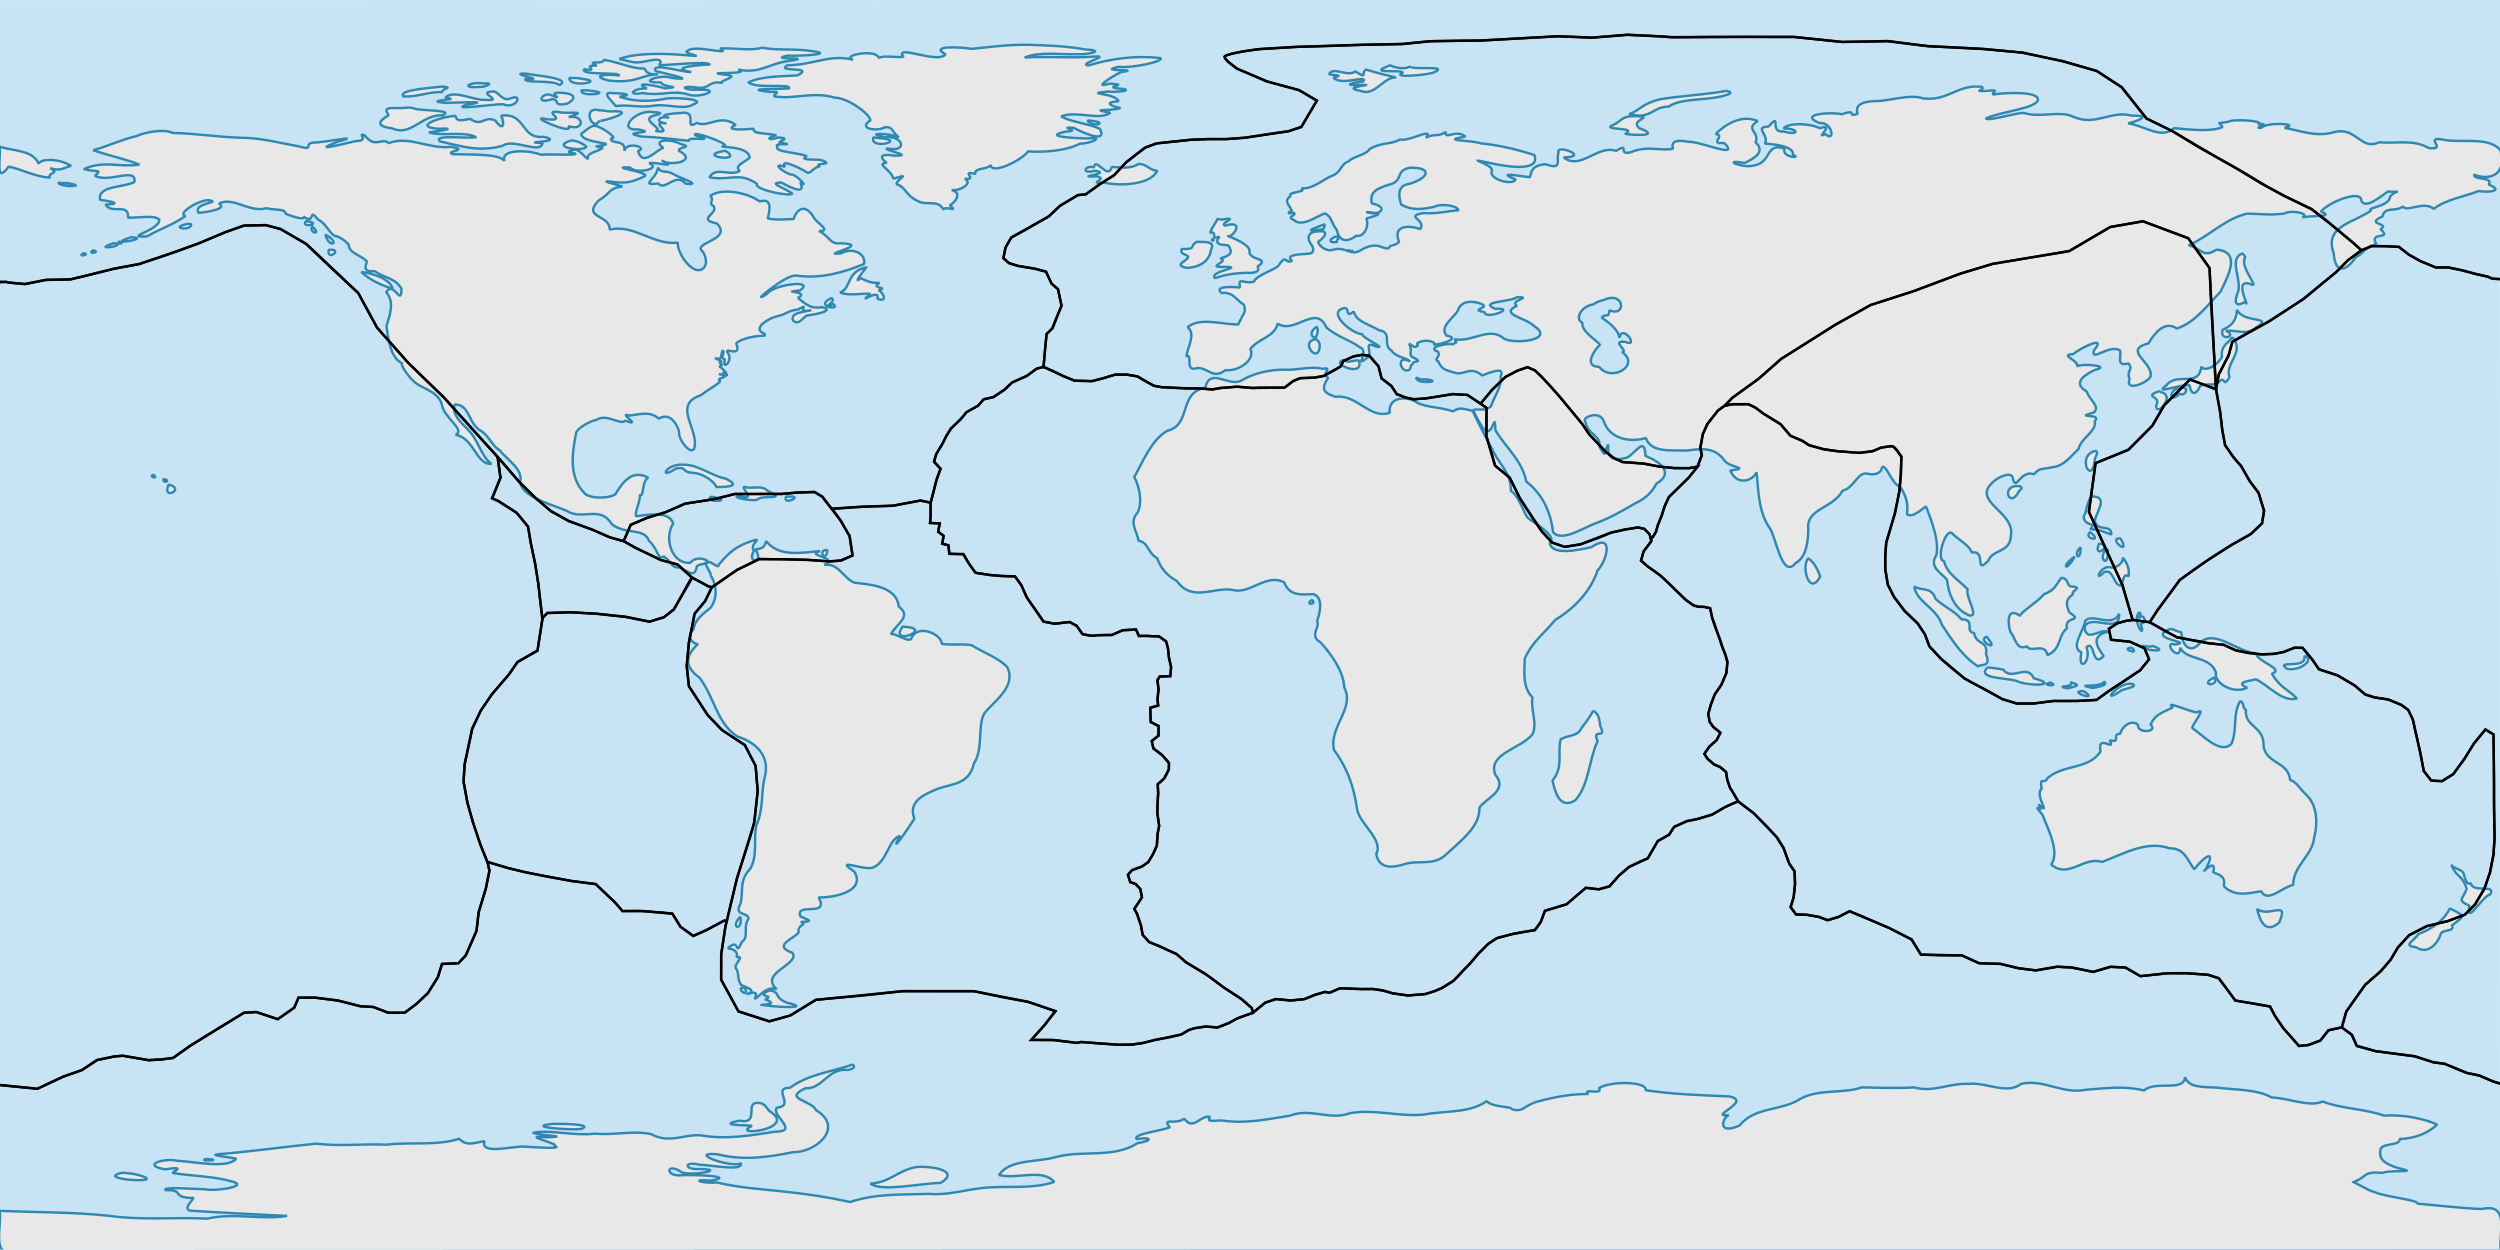 <?xml version="1.0" encoding="UTF-8" standalone="no"?>
<svg
   xmlns:dc="http://purl.org/dc/elements/1.1/"
   xmlns:cc="http://creativecommons.org/ns#"
   xmlns:rdf="http://www.w3.org/1999/02/22-rdf-syntax-ns#"
   xmlns:svg="http://www.w3.org/2000/svg"
   xmlns="http://www.w3.org/2000/svg"
   xmlns:sodipodi="http://sodipodi.sourceforge.net/DTD/sodipodi-0.dtd"
   xmlns:inkscape="http://www.inkscape.org/namespaces/inkscape"
   xml:space="preserve"
   id="svgtectonic"
   sodipodi:version="0.32"
   inkscape:version="0.91 r13725"
   width="1023.926"
   height="511.762"
   sodipodi:docname="continents3.svg"
   version="1.1"
   inkscape:output_extension="org.inkscape.output.svg.inkscape"><defs
     id="defs2032" />
    <g
     inkscape:groupmode="layer"
     id="layer1"
     inkscape:label="fond"
     style="display:inline">
    <rect
       width="800"
       id="rect5538"
       style="fill:#c8ebff;fill-opacity:1;fill-rule:nonzero;stroke:none"
       height="399.843"
       x="0"
       y="0"
       ry=""
       rx=""
       transform="scale(1.28,1.28)" /></g>
    <g
       
     inkscape:groupmode="layer"
     id="layer2"
     inkscape:label="terre"     
     style="display:inline;fill:#f0f0f0;fill-opacity:1;fill-rule:nonzero;stroke:#0978ab;stroke-width:1;stroke-miterlimit:1;stroke-dasharray:none;stroke-opacity:1"  >
        <path       
       d="m 421.094,18.344 c -8.61,-0.123 -16.2,1.008 -23.146,1.671 C 393.496,19.276 380.364,18.496 387.25,22.25 c -3.036,3.977 -19.156,
    -3.641 -17.719,0.375 2.779,1.832 -8.247,-0.5 -9.531,1.219 -1.092,-4.178 -16.128,-0.932 -10.562,0.625 -9.715,-2.407 -15.848,
    2.102 -26.938,2.281 -5.164,3 11.644,0.19 4.156,4.125 -6.522,0.417 -14.966,0.295 -20.219,2.906 4.14,2.825 17.451,0.14 16.75,
    2.469 -4.842,0.281 -20.124,-8.3e-5 -7.636,1.43 6.895,-0.49 -2.537,2.003 3.889,2.025 6.311,0.614 14.39,-2.189 22.434,
    0.295 5.254,0.064 14.092,6.314 14.656,9.312 -5.498,3.358 2.741,4.792 6.024,2.723 3.562,0.097 2.296,1.608 5.601,4.246 -3.055,
    -1.773 -15.084,-1.997 -5.843,-0.056 7.972,-0.911 9.506,6.492 1.154,4.539 -2.658,0.574 11.84,3.124 2.907,2.986 -7.611,
    -1.14 -5.034,1.626 -3.177,2.959 -4.921,0.271 2.136,2.943 2.669,6.478 7.789,-2.333 1.68,-0.229 1.321,2.219 4.168,1.537 3.647,
    4.514 8.416,6.774 3.766,2.367 8.566,-0.777 10.805,3.681 1.065,-1.81 6.393,1.544 2.592,-1.799 1.487,-0.59 5.671,-4.853 0.75,
    -6.25 3.75,0.579 9.006,-3.126 5.319,-4.568 5.955,0.5 -2.299,-3.604 4.525,-1.994 -1.282,-2.552 5.798,-1.832 6.166,-3.803 0.097,
    4.375 12.792,-1.771 15.321,-5.449 4.056,0.353 14.758,0.3 21.275,-3.201 3.368,0.323 11.044,-2.971 3.145,-2.079 -3.896,
    -0.036 -19.798,-0.711 -8.65,-2.857 6.655,-0.369 -4.457,-1.993 2.893,-1.511 2.684,1.41 14.088,6.984 10.757,0.43 -4.129,
    -2.052 -12.426,-2.91 -15.844,-5.125 6.388,-2.515 15.584,1.94 20.156,-1.5 -9.958,-1.647 0.948,-0.571 4.044,-1.92 C 453.771,
    43.163 452.757,41.783 458.125,41.5 c -1.123,-3.544 -15.079,-2.96 -4.322,-4.032 4.425,0.524 12.239,-0.768 3.225,-1.323 -4.369,
    -0.777 6.22,-1.493 -2.757,-1.872 -7.503,2.402 2.427,-3.696 4.774,-4.697 9.917,-1.482 -10.978,-0.025 -0.732,-2.232 4.516,
    0.748 18.486,-2.106 17.021,-3.539 -9.929,-1.189 -20.021,0.12 -29.614,3.008 -4.841,-0.632 11.768,-4.613 0.774,-3.505 -8.831,
    0.441 -17.952,-0.23 -26.837,0.255 6.265,-2.538 14.338,-1.151 21.312,-1.375 5.072,0.312 12.315,-1.552 3.188,-1.969 -7.588,
    -1.406 -15.264,-1.598 -23.062,-1.875 z"
       id="path3689" />
        <path       
       d="m 445.406,49.406 c 1.87,3.012 9.414,0.834 1.094,0 z"
       id="path3645" />
        <path      
       d="m 357.719,56.281 c -1.766,5.29 14.164,1.224 2.798,0.335 L 359.281,56.5 Z"
       id="path3641" />
        <path       
       d="m 297.094,61.75 c -13.421,2.048 8.374,5.217 0,0 z"
       id="path3635" />
        <path       
       d="m 466.438,67.094 c -3.728,2.351 -7.327,1.293 -11.115,1.34 -1.535,5.672 -6.617,-4.589 -7.294,0.171 -3.346,-1.276 -5.789,2.977 0.497,1.308 7.554,1.207 -9.518,2.717 0.5,2.317 5.711,0.964 -4.682,3.153 3.385,2.621 6.631,1.374 18.779,0.923 21.56,-4.944 -3.171,-0.096 -4.037,-2.597 -7.531,-2.812 z"
       id="path3633" />
        <path       
       d="m 496.812,97.812 c -1.499,1.051 1.111,0.844 0,0 z"
       id="path3611" />
        <path       
       d="m 552.094,102.469 c -0.667,0.936 2.283,0.412 0,0 z"
       id="path3601" /><path       
       d="m 553.375,102.719 c -0.368,0.717 1.397,-0.184 0,0 z"
       id="path3597" />
        <path       
       d="m 62.625,194.531 c -1.784,0.949 2.587,1.678 0.308,0.028 L 62.625,194.531 Z"
       id="path3563" />
        <path       
       d="m 66.969,196.156 c -0.423,2.265 3.478,0.717 0,0 z"
       id="path3561" />
        <path       
       d="m 69.094,198.469 c -3.107,6.897 7.231,1.711 0,0 z"
       id="path3559" />
        <path
       id="path3549"       
       d="m 291.281,203.469 c -3.885,2.169 9.706,2.246 1.332,0.158 z m 30.688,-0.125 c -1.9,3.994 7.697,-0.32 1.219,0.062 z m -17.031,
          -3.969 c -1.996,0.207 5.704,6.05 -2.219,3.656 -4.512,0.703 7.242,2.554 7.594,1.5 2.05,-1.984 12.673,0.466 4.125,-3.438 -2.449,
          -2.736 -6.419,-0.511 -9.5,-1.719 z m -25.312,-9.062 c -7.091,-0.322 -9.979,6.527 -2.744,1.528 4.899,-0.723 1.635,1.546 7.337,1.874 4.886,
          0.471 9.087,4.508 9.114,5.78 6.501,-0.065 9.467,-0.68 3.918,-3.464 -6.125,-1.144 -11.092,-5.848 -17.625,-5.719 z m -131.594,
          -78.906 c 3.282,3.183 8.069,5.442 12.781,6.812 -0.873,-3.943 -8.579,-6.432 -12.781,-6.812 z M 34.062,103.75 c -2.773,1.778 3.647,
          0.273 0,0 z m 4,-1.219 c -2.578,1.919 3.648,0.598 0,0 z m 96.531,-0.188 c -0.782,5.072 6.488,-0.682 0,0 z M 46.812,99.531 c -10.351,
          3.246 5.686,1.255 0,0 z m 2.031,-0.594 c -1.598,1.289 2.774,0.885 0,0 z m 4.781,-1.75 c -11.734,3.765 9.344,0.381 0,0 z m 79.625,
          -1.094 c 1.662,6.084 6.658,3.544 0,0 z M 127.938,92.75 c -1.807,2.591 4.279,3.997 0,0 z M 77.156,91.656 c -8.824,1.662 1.67,
          3.229 1.103,0.121 z m 48.219,-1.125 c -2.707,3.189 7.604,1.054 0,0 z M 23.906,74.812 c 0.529,2.017 13.346,1.663 3.219,0.125 l 
          -1.614,0.062 z m 245.562,-6 c -0.777,4.869 -7.695,7.273 0.156,6.312 2.686,3.433 7.199,-4.804 11.249,0.118 7.42,0.785 -2.688,
          -2.467 -5.186,-3.976 -2.845,-1.757 -4.416,0.013 -6.219,-2.455 z M 234.031,57.5 c -9.557,2.95 5.805,4.833 6.125,2.469 -1.719,
          -1.305 -3.884,-2.324 -6.125,-2.469 z m 48.818,172.991 c -7.624,0.796 -11.084,-9.958 -7.128,-16.097 -1.796,-5.646 -11.554,-3.212 -15.184,
          -2.997 -0.715,-1.648 2.017,-6.753 1.523,-8.887 1.675,1.92 0.654,-5.46 3.441,-6.885 -6.743,-3.626 -10.658,2.169 -13.396,6.725 -1.307,
          1.375 -8.688,2.401 -12.323,0.056 -7.233,-6.987 -5.321,-17.231 -3.814,-25.145 0.365,-1.839 6.343,-5.196 8.158,-5.199 4.403,-3.054 10.092,
          2.443 11.927,0.192 7.844,2.994 -3.68,-3.808 1.775,-2.064 4.139,-0.38 8.361,-2.039 12.01,1.293 4.978,-3.129 8.065,3.467 8.338,
          5.659 -0.607,2.158 4.178,9.141 6.052,6.782 2.65,-7.635 -9.336,-18.049 2.773,-22.018 3.885,-3.02 8.566,-5.229 7.788,-6.046 -2.011,
          -1.047 5.779,-1.408 -0.351,-2.673 2.818,1.197 1.838,-3.551 3.438,0.906 -2.541,-5.353 -4.319,-2.98 -2.125,-4.719 -3.034,-1.798 2.68,
          -0.152 -2.934,-2.701 2.318,0.515 2.271,0.899 2.997,-2.955 1.758,-0.115 -1.454,3.198 1.093,3.413 -1.403,4.846 3.369,0.987 1.375,
          -2.351 -2.498,-3.411 5.809,2.366 3.251,-4.117 1.665,-1.97 8.422,-3.317 11.406,-3.101 1.99,-1.349 -4.091,-0.89 -0.867,-4.782 2.618,
          -2.032 4.039,-2.696 6.836,-3.437 3.052,-0.57 3.933,-2.218 7.906,-2.562 5.874,-3.287 -1.851,1.618 5.487,0.248 -3.526,0.869 -8.451,
          0.967 -7.58,4.096 2.629,2.931 4.597,-2.255 6.286,-1.964 2.469,-0.351 11.585,-1.862 5.652,-3.362 -4.788,0.905 -6.936,-1.511 -9.826,
          -3.79 5.412,-3.013 -8.504,-2.189 0.794,-3.027 6.617,-4.699 -10.924,-2.426 -13.313,1.237 -8.835,5.934 7.506,-7.982 11.705,
          -7.366 10.022,1.437 19.023,-1.122 27.86,-4.725 0.919,-4.539 -5.128,-6.895 -9.363,-4.366 -10.183,1.028 13.249,-3.565 -0.046,
          -4.136 -4.735,0.673 -4.7,-3.047 -9.062,-5 5.844,0.092 -1.738,-3.632 -2.466,-6.222 C 329.318,83.131 326.194,86.014 325,89.75 c -3.218,
          -0.069 -6.72,0.512 -10.531,-0.25 0.166,-1.551 2.788,-8.752 -3.339,-7.015 -5.138,-3.69 -15.372,-5.601 -20.202,-2.307 1.918,
          2.094 -1.11,2.896 1.351,4.259 2.084,3.185 -7.22,5.308 1.347,7.094 6.846,6.889 -10.99,7.794 -5.625,11.688 2.304,4.369 0.767,
          7.048 -1.48,7.387 -3.644,0.718 -9.128,-6.857 -8.928,-11.238 -10.092,1.218 -17.929,-7.715 -27.937,-5.337 0.469,-6.174 -11.499,
          -4.53 -4.539,-11.872 5.194,-3.063 3.978,-5.055 9.82,-5.784 -4.271,-1.272 -10.789,-2.78 -2.844,-1.75 4.945,0.435 6.828,
          -0.044 12.124,-2.533 1.194,-1.85 -15.885,-3.794 -6.151,-3.507 2.151,2.895 13.184,0.583 7.84,-1.742 2.824,-0.662 12.424,
          2.377 5.175,-1.131 2.931,2.504 15.238,0.378 7.075,-3.869 -1.045,-1.838 6.557,-1.214 0.375,-2.969 -3.84,-2.159 -11.802,
          -1.737 -6.819,1.709 -3.098,0.809 -8.627,8.136 -10.369,1.197 4.51,-1.21 -4.728,-4.199 -5.594,0.031 0.645,-5.095 -6.07,
          -2.478 -5.449,-5.14 3.846,0.423 -5.711,-6.142 -7.488,-5.048 -2.575,1.039 -2.17,1.507 -4.746,3.151 0.135,2.675 5.936,
          3.261 10.225,4.116 -0.804,1.274 -7.58,0.588 -1.416,1.639 -1.695,1.604 -7.128,2.041 -5.97,4.653 -2.338,-1.253 -3.992,
          -5.75 -8.092,-2.965 9.722,1.917 -8.066,0.693 -11.131,1.174 -5.367,-2.082 -16.795,-2.399 -15.057,2.544 -2.106,-3.135 -14.066,
          -2.472 -21.375,-2.812 -3.07,-1.317 7.505,-1.582 -0.652,-2.987 -8.614,1.183 -17.294,-4.809 -25.41,-1.481 -2.666,-2.661 -5.52,
          2.483 -9.815,-3.237 -3.585,-1.266 2.449,2.303 -3.623,2.362 -5.52,1.213 -18.999,4.772 -7.615,0.321 11.83,-3.291 -5.882,
          0.45 -9.902,0.297 -4.178,0.673 0.957,3.421 -5.881,1.553 -8.021,-1.481 -15.872,-3.558 -24.03,-3.543 -9.33,-0.312 
          -18.739,-1.788 -27.607,-1.955 -3.772,-1.981 -12.722,0.106 -14.683,1.264 -6.205,1.419 -11.975,4.218 -17.875,5.812 6.448,
          2.183 14.397,3.965 18.938,5.875 -8.468,1.31 -14.196,-1.904 -22.75,1.844 4.812,1.386 7.907,-0.167 4.562,2.75 5.729,
          3.118 17.177,-3.797 16.125,2.536 -3.784,2.317 -15.405,1.372 -14,7.307 4.239,0.553 9.606,1.726 2.234,1.912 2.383,
          4.327 9.578,-1.029 9.19,5.393 5.356,0.076 10.546,-1.186 12.764,0.758 0.51,4.471 -15.521,7.584 -4.934,6.876 5.695,
          -3.317 10.464,-4.603 15.692,-8.325 -4.064,-0.923 7.096,-7.693 10.461,-6.27 3.294,0.772 -7.524,1.221 -5.09,4.929 -0.821,
          0.211 12.821,-1.062 8.328,-3.695 5.674,-3.141 12.576,3.855 19.357,1.86 3.378,0.834 7.959,0.106 7.949,2.241 3.708,
          1.584 8.24,2.697 7.306,1.136 5.287,3.72 1.676,-4.193 5.995,1.31 3.251,1.299 5.244,6.858 7.656,6.812 2.607,0.924 4.675,
          3.037 4.88,3.442 0.081,3.449 4.948,4.321 7.339,6.683 0.665,0.292 -2.891,4.847 3.275,4.133 4.27,3.017 8.303,2.665 11.02,
          7.219 -0.168,7.796 -2.962,-3.482 -6.286,1.373 3.3,3.84 1.861,8.513 0.116,13.899 0.814,5.952 1.723,13.347 6.823,15.44 -2.049,
          -0.713 2.326,5.529 4.187,7.009 3.042,3.312 9.598,3.657 11.65,9.483 0.57,5.575 9.951,10.521 5.676,12.645 7.438,1.141 8.57,
          12.495 14.632,11.861 -3.526,-2.414 -5.02,-8.037 -7.857,-11.995 -2.418,-3.457 -8.745,-7.191 -7.152,-12.273 6.238,-0.292 5.528,
          8.16 10.867,10.827 3.503,2.371 4.302,6.015 7.673,7.973 2.911,3.913 9.903,7.854 8.172,13.157 1.663,6.333 12.667,8.708 19.35,
          11.657 6.195,3.964 13.562,-2.533 18.29,5.405 5.631,4.402 13.263,1.308 15.188,6.75 4.051,3.762 3.462,8.128 6.156,6.438 3.974,
          2.91 2.693,4.558 6.344,4.531 4.349,2.001 6.268,4.215 7.125,-0.5 1.886,-1.453 2.233,-0.224 3.888,-1.613 2.212,-0.691 -4.321,-3.167 -6.445,
          0.166 z M 205.25,47.375 c 1.521,3.022 1.091,6.903 -2.375,2 -4.693,-2.189 -5.283,2.795 -10.368,-0.689 -4.018,0.817 -5.51,1.011 -5.931,
          -1.202 -4.367,-0.074 -18.644,4.325 -7.063,5.262 9.261,-0.477 -0.549,1.118 -3.856,1.504 5.927,1.698 14.508,-0.718 19.375,
          1.969 -3.125,0.67 -17.789,-1.273 -14.925,1.646 8.966,2.01 15.863,4.534 25.77,1.846 4.278,-3.265 15.501,3.739 16.343,
          -1.118 -10.674,-0.416 9.983,-0.35 0.509,-2.562 C 213.107,57.143 215.547,45.944 205.25,47.375 Z m 62.406,-1.406 c -7.142,
          -1.501 -15.419,7.753 -6.243,7.033 9.389,1.778 -9.278,0.803 1.38,2.913 6.021,0.198 12.845,1.084 19.582,1.773 -1.661,
          -2.169 12.612,0.763 2.375,-2.312 -1.683,-1.984 12.565,2.912 12.253,4.261 -5.348,1.154 9.695,-0.66 10.028,5.02 -3.436,
          2.575 -6.187,3.321 -4.031,5.375 -4.468,2.327 -9.704,-2.057 -12.438,2.594 8.51,1.519 12.15,-2.365 19.469,2.656 -1.292,
          2.538 14.526,5.453 14.366,3.946 -3.584,-2.647 -10.079,-4.21 -4.429,-4.509 5.509,3.078 10.01,4.674 7.765,-0.036 4.123,
          2.902 -1.88,-3.465 -3.426,-3.138 -2.22,-0.17 -9.385,-5.34 -2.791,-3.218 -2.566,-3.993 7.901,1.346 9.329,2.525 1.932,
          -0.387 2.251,-2.325 5.092,-2.757 -3.97,-1.457 7.265,-0.323 0.094,-2.594 -1.619,-0.262 -9.401,0.237 -5.562,-1.5 -2.829,
          -1.471 -13.755,-1.789 -11.961,-3.813 -2.599,-2.168 9.259,-0.231 0.786,-1.849 -0.357,-0.644 4.952,-1.575 -0.513,-2.058 -3.755,
          1.477 -5.58,0.318 -0.812,-0.875 -4.425,-0.943 -10.1,-0.53 -9.218,-2.703 -2.186,0.257 -13.275,1.011 -7.407,-1.515 -6.345,
          -4.81 -11.463,1.39 -15.876,-0.882 -5.782,3.497 0.844,-5.138 -6.438,-4.044 -2.067,0.06 -11.19,0.86 -4.936,1.989 -4.218,
          -1.027 -6.23,1.879 -1.125,2.312 -8.083,-1.1 4.298,4.544 -4.531,3.062 4.065,-0.798 -7.155,-4.639 -0.218,-6.408 4.727,-0.981 0.461,
          -1.308 -0.563,-1.249 z m -38.969,-0.125 c -7.092,-0.836 4.454,3.987 -4.546,3.001 -9.675,-2.155 11.681,7.115 8.602,2.796 6.648,
          2.371 6.918,-4.763 0.163,-3.672 9.268,-3.051 -1.19,-1.097 -4.219,-2.125 z m 16.688,-0.688 c -7.275,-1.837 -2.682,9.341 0.178,
          4.206 -0.791,1.05 16.617,-4.076 5.355,-3.76 -1.868,0.184 -3.669,-0.493 -5.533,-0.446 z M 167.156,44 c -4.896,0.931 -11.274,
          -1.276 -7.945,3.182 -4.663,2.646 -4.964,4.584 1.367,5.376 7.764,3.608 12.126,-5.806 20.766,-5.339 4.987,-2.425 -9.222,
          -1.589 -12.188,-2.938 z m 84,-5.844 c -5.682,-0.884 -0.052,3.602 1.031,5.281 5.361,-0.746 10.259,0.841 15.312,-0.125 5.692,-0.948 12.441,
          1.82 16.125,-0.406 7.217,-2.341 -8.824,-3.231 -11.489,-2.375 -6.324,1.233 -13.399,0.983 -18.386,-0.937 6.58,-0.72 1.019,
          -1.448 -2.594,-1.438 z m -23.719,-0.125 c -1.807,0.667 4.141,3.14 -2.459,0.659 -3.407,-0.275 -5.547,4.144 1.302,1.872 3.096,
          0.331 -0.099,3.134 6.088,1.89 5.808,-3.303 0.142,-4.833 -4.932,-4.421 z m -25.062,-0.562 c -8.379,0.068 5.13,4.071 -3.605,
          3.438 -4.865,0.307 -13.339,-4.541 -16.426,-0.782 8.371,0.638 -10.11,1.023 -0.125,2 3.465,0.015 21.185,-0.938 9.198,0.689 -8.423,
          2.657 11.312,-0.3 14.651,-0.118 5.421,2.287 8.433,-4.654 2.963,-2.353 -3.182,1.181 -4.16,-2.001 -6.656,-2.875 z m 35.875,
          -0.5 c -1.381,3.009 14.119,1.186 3.484,0.181 -1.147,-0.299 -2.323,-0.07 -3.484,-0.181 z m -57.125,-1.5 c -3.853,0.472 -18.351,
          1.276 -15.903,4.029 6.283,0.248 10.307,-2.048 16.035,-1.769 -0.674,-1.547 5.066,-1.792 -0.131,-2.26 z M 198,34.188 c -5.55,
          -0.905 -9.878,2.089 -1.528,1.411 2.408,0.148 6.444,-1.882 1.528,-1.411 z m 35.25,-2.281 c -0.458,4.367 15.71,1.342 4.812,
          0.375 -1.574,-0.532 -3.204,-0.238 -4.812,-0.375 z M 215.469,30.125 c -8.621,-0.19 9.987,2.817 -0.188,2.125 -1.523,2.072 10.773,
          0.217 13.906,2.594 5.427,-3.003 -11.875,-4.026 -13.719,-4.719 z M 247.188,24.5 c 0.462,2.184 -7.789,-0.16 -2.75,2.438 -6.913,
          -0.449 1.933,2.392 -5.181,1.443 -1.808,2.594 15.452,1.027 14.211,2.576 -4.208,-0.8 -12.641,-0.07 -4.03,2.044 7.356,
          0.797 10.01,-0.169 15.939,-2.056 C 274.223,29.327 265.146,32.278 264,28.062 258.884,28.329 253.478,25.378 247.188,24.5 Z m 64.875,
          -4.969 c -4.393,1.415 -10.777,0.057 -17.156,0.312 5.59,3.295 -10.444,-1.799 -13.216,0.955 -3.099,0.993 8.961,2.745 -0.034,
          1.858 -8.963,-0.778 -21.079,-1.181 -28,1.531 6.065,1.149 5.294,2.206 13.215,0.427 4.311,-0.623 4.042,0.628 3.097,2.073 5.662,
          -0.069 19.675,-1.762 20.781,-0.219 -3.176,-0.032 -17.9,1.177 -7.656,3.062 -3.231,0.138 -17.019,-4.152 -14.488,-0.392 3.836,
          0.907 17.754,4.076 6.618,2.819 -4.673,-1.908 -14.99,2.155 -4.505,1.761 1.02,2.392 9.679,1.604 1.668,2.5 -1.99,
          -0.808 -14.224,-3.187 -7.418,0.062 -5.657,-0.335 -8.533,3.112 -1.898,1.812 8.117,1.389 12.056,-1.416 18.992,0.657 4.229,
          1.581 14.613,-2.227 4.097,-2.015 -6.184,0.373 -8.334,-1.81 -1.16,-0.953 5.619,1.251 5.129,-3.192 11.031,-1.719 -3.205,
          -0.78 8.972,-2.927 0.359,-3.525 -9.66,-1.203 12.004,0.124 5.923,-2.037 9.537,1.827 12.283,-2.607 21.507,-3.657 10.178,
          -1.609 -10.349,-0.17 -1.131,-2.098 2.823,0.325 20.53,-0.48 9.811,-1.807 -6.784,-1.138 -13.652,-0.154 -20.438,-1.406 z M 340.375,
          122.125 c -7.226,3.527 4.364,5.252 0.906,2.375 -6.723,3.326 2.447,-1.75 -0.906,-2.375 z M 354.781,109.5 c -8.269,1.727 -6.168,8.952 -10.749,
          10.282 3.939,1.597 9.246,0.177 12.53,0.562 -6.38,5.405 4.098,-2.98 2.81,2.033 4.466,1.608 2.316,-2.592 0.464,-3.53 4.742,
          -1.234 -3.875,-0.686 0.424,-3.011 -4.191,0.292 -6.267,-1.355 -7.698,-1.899 -4.064,3.303 2.741,-4.956 2.219,-4.438 z" />
        <path       
       d="m 338.875,225.312 c -4.505,-0.319 -0.354,5.504 0,0 z"
       id="path3537" />
        <path       
       d="m 888.875,257.594 c -10.63,4.133 10.684,5.371 1.872,6.361 -5.391,-1.486 2.198,7.821 2.255,1.273 2.245,5.417 12.345,3.128 14.623,10.396 -1.045,3.759 6.714,8.953 12.75,6.062 -5.543,-2.379 1.387,-2.776 3.562,-3.469 5.284,2.502 10.673,9.414 16.812,7.906 -3.151,-3.474 -6.874,-4.399 -10.257,-10.197 5.406,-1.993 -5.546,-4.547 -6.618,-8.365 -7.245,-0.478 -16.352,-9.568 -22.349,-4.753 -4.4,5.681 -7.819,1.558 -8.119,-3.872 -1.631,-0.038 -2.904,-1.288 -4.531,-1.344 z"
       id="path3517" />
        <path
       
       d="m 813.719,260.781 c -4.463,1.272 5.984,7.152 0.156,0.281 z"
       id="path3515" />
        <path       
       d="m 943.812,268.656 c 1.162,5.727 -12.083,1.457 -7.25,5.188 3.723,1.227 10.847,-2.258 8.209,-5.033 l -0.472,0.104 z"
       id="path3509" />
        <path       
       d="m 906.812,277.5 c -6.866,3.532 2.739,3.727 0,0 z"
       id="path3505" />
        <path
       id="path3495"       
       d="m 853.25,283.062 c -6.868,-0.056 6.461,4.417 0.781,0.438 z m 20.469,-2.812 c -5.342,-1.884 -14.266,9.037 -5.222,2.761 0.726,-0.826 6.932,
          -1.538 5.222,-2.761 z m -34,-0.719 c -4.761,1.186 4.486,1.872 0,0 z M 848,279.312 c 2.268,2.461 -7.252,1.324 -1.25,2.625 2.732,-0.715 6.078,
          -1.189 1.944,-2.26 z m 13.781,-0.156 c -1.351,2.808 -13.316,0.706 -4.625,2.625 0.978,-0.284 6.693,-0.913 4.625,-2.625 z M 814.062,
          273.312 c -4.728,4.636 6.996,4.223 11.625,5.5 5.035,2.457 18.688,1.998 7.281,-1 -2.712,-6.239 -9.165,1.316 -12.508,-3.566 -2.613,
          -0.512 -3.908,-0.554 -6.399,-0.934 z m 59,-8.031 c -5.189,0.286 3.893,3.362 0,0 z M 877.531,264.5 c -0.927,1.947 12.093,3.016 4.406,
          0.125 -1.599,0.351 -2.723,0.201 -4.406,-0.125 z m -9.594,-13.062 c -2.956,5.901 -10.567,-0.411 -13.862,2.792 -0.575,4.138 -6.387,10.978 -1.607,
          12.895 -1.682,9.051 4.365,3.601 2.068,-2.02 3.654,-3.37 2.063,9.007 7.065,3.552 -3.811,-4.964 -4.473,-8.26 1.621,-9.934 -3.371,
          -1.333 -8.711,4.699 -9.461,-1.878 2.377,-5.829 14.561,3.36 14.176,-5.407 z m 8.188,-0.562 c -3.272,3.009 3.255,12.447 0.57,4.284 3.204,
          0.635 1.226,-4.602 -0.726,-1.878 0.229,-0.767 1.468,-1.97 0.156,-2.406 z M 784,240.25 c 0.787,6.086 9.445,9.047 11.312,15.562 4.147,
          6.314 8.631,13.307 15,17.219 0.458,-1.408 5.483,0.903 3.082,-5.255 0.987,-5.552 -4.259,-3.647 -4.787,-8.444 -4.247,-0.733 0.816,
          -5.593 -5.229,-5.661 -3.472,-4.005 -6.226,-4.404 -10.661,-8.421 -1.621,-4.929 -4.954,-3.044 -8.719,-5 z m 60.281,-3.688 c -2.939,
          4.358 -3.111,5.14 -7.125,6.844 -3.101,3.607 -8.804,6.67 -9.855,8.82 -5.709,-4.157 -4.869,3.843 -3.895,6.524 2.444,3.292 2.391,
          7.644 6.875,5.969 1.211,3.02 7.209,-1.874 8.312,3.594 5.867,-2.472 4.131,-8.015 7.971,-10.954 -1.287,-5.39 7.238,-2.403 0.963,
          -6.541 -1.597,-3.839 -1.346,-5.448 1.588,-7.428 -1.476,-1.303 5.044,-2.983 -1.244,-3.232 -1.438,-0.842 -0.477,-2.946 -3.59,
          -3.595 z M 740.625,228.688 c -3.091,3.268 0.496,15.967 4.906,7.375 -1.126,-2.671 -2.377,-5.766 -4.906,-7.375 z m 128.75,-0.281 c 0.363,
          2.804 -3.677,4.613 -5.106,3.916 -3.97,-0.79 -6.902,6.572 -2.515,2.054 3.87,-1.758 3.908,5.541 6.806,5.393 1.199,-0.287 0.645,
          -5.639 3.285,-3.673 0.266,-3.158 -0.43,-5.316 -2.47,-7.691 z M 849.719,228 c -5.872,3.947 -3.595,6.718 0,0 z m 13.156,-3 c -4.093,
          3.22 0.667,8.28 0.375,0.969 l 0.124,-0.662 z m -10.688,-0.812 c -3.491,2.709 0.011,6.734 0,0 z m 7.5,-1.531 c -2.759,6.964 6.363,0.313 0,
          0 z m 8.25,-2.156 c -4.457,0.203 5.031,7.67 0.569,0.102 z m -11.969,-2.563 c -2.874,2.937 5.852,4.246 0,0 z m 0.594,-14.594 c -2.24,
          3.062 -1.893,6.739 -3.135,8.025 -0.039,4.507 5.912,2.47 2.616,5.349 4.648,0.27 5.058,0.948 8.698,2.225 0.033,-4.535 -5.631,
          -0.863 -6.741,-5.505 0.19,-3.358 6.225,-10.299 -1.438,-10.094 z m -29.25,-4.188 c -8.247,-1.16 -4.42,9.754 -0.507,2.24 0.361,-0.829 2.119,
          -1.343 0.507,-2.24 z m 30.844,-14.469 c -8.089,2.032 -1.192,14.963 -0.156,3.344 0.136,-0.804 1.825,-3.188 0.156,-3.344 z m 26,
          -24.469 c -6.729,2.712 1.451,1.579 -1.103,6.04 0.062,2.607 3.255,1.432 4.501,-3.413 -1.014,-2.15 -0.783,-1.505 -3.399,-2.627 z m 9.438,
          -1.375 c -5.55,-0.052 -5.556,7.139 -0.781,2.312 1.78,1.778 4.282,-2.784 0.781,-2.312 z m 20.375,-20.562 c -0.525,1.988 -4.594,2.729 -3.938,
          7.969 -2.822,4.688 -7.769,5.884 -8.469,3.844 -0.833,8.981 -10.101,2.057 -14.354,7.816 -5.5,3.915 6.08,-0.671 9.51,-0.129 0.226,
          0.604 0.987,5.957 3.969,1.281 0.47,-3.119 6.819,-0.04 8.483,-3.085 2.422,-1.835 1.126,3.163 3.975,-1.49 -1.978,-5.586 5.702,
          -9.677 1.886,-15.519 l -0.388,-0.508 z m 2.25,-11.406 c -0.406,4.815 -2.099,6.427 -5.953,8.26 -1.2,5.062 6.464,2.502 1.422,0.365 4.367,
          -0.468 8.659,2.022 12.329,-1.321 7.821,-4.828 -5.192,-1.561 -7.798,-7.304 z M 658.562,122.219 c 7.111,-1.73 7.018,7.711 0.625,
          4.844 -0.317,3.662 -1.417,0.93 -3.154,3.046 3.75,2.517 6.992,5.395 7.216,8.267 1.154,-6.097 8.462,4.392 2.375,1.625 -6.278,
          -0.606 1.914,4.057 -1.312,4.188 7.821,5.371 -4.329,12.582 -9.312,6.062 -6.689,-0.063 -1.91,-7.041 0.123,-8.87 1.189,-0.508 -7.905,
          -5.474 -6.988,-9.192 -3.184,-1.347 -0.865,-6.696 4.534,-7.544 1.526,-1.342 4.007,-1.555 5.894,-2.425 z m -50.878,53.571 c 3.985,
          4.005 4.535,-8.633 4.784,0.429 4.536,7.421 10.969,12.408 12.656,21.031 6.53,4.952 10.078,12.536 10.906,20.531 3.028,4.523 12.267,
          -1.433 16.906,-3.219 6.117,-2.189 12.423,-5.807 16.963,-8.5 4.118,-1.799 7.004,-4.886 8.475,-7.937 7.602,-4.471 1.465,-9.067 -4.446,
          -11.407 -0.384,-8.17 -3.49,-1.614 -7.543,0.713 -5.728,1.512 -8.237,0.293 -7.604,-5.368 -2.299,3.329 -0.504,6.167 -3.769,0.804 0.93,
          -4.554 -5.028,-5.006 -5.575,-10.023 -2.317,-1.485 5.558,-5.29 7.389,-0.405 2.425,7.605 11.238,8.846 17.299,6.937 1.99,6.353 11.115,
          4.847 16.755,5.176 6.602,-0.996 11.694,-1.255 15.495,4.199 2.579,2.953 10.682,2.847 2.281,3.969 2.863,6.639 9.505,3.986 10.768,
          0.688 0.844,7.174 0.576,16.124 5.527,23.074 2.566,4.134 5.101,21.038 10.511,14.087 4.206,-2.192 5.084,-8.418 5.163,-13.787 -1.004,
          -8.603 10.041,-8.405 14,-15.768 5.026,-1.325 6.011,-7.81 10.227,-7.031 1.537,0.5 4.429,0.486 5.652,-1.44 1.044,-5.279 4.388,
          6.327 7.559,6.583 2.092,2.957 3.763,6.762 2.938,11.5 2.467,1.701 5.903,-2.135 7.844,-3.156 2.44,6.27 5.47,14.078 4.219,20 -3.225,
          4.801 2.219,7.273 4.359,9.97 0.629,5.78 3.057,12.3 9.36,14.686 3.923,0.286 -1.854,-7.425 -0.887,-10.801 -3.981,-4.024 -8.472,
          -6.375 -9.676,-11.522 -3.606,-0.222 0.826,-14.527 3.561,-11.137 1.837,2.062 7.203,4.877 7.7,7.619 6.58,-1.045 0.711,9.411 6.836,
          3.445 1.783,-4.907 9.062,-3.234 9.279,-10.354 1.924,-9.745 -16.472,-13.939 -7.342,-21.914 1.581,-1.788 8.02,-5.022 8.235,
          -1.284 1.258,5.206 2.959,-3.943 8.576,-1.926 2.2,-2.795 3.854,-1.993 7.451,-2.893 4.813,-0.341 7.646,-4.615 10.827,-7.485 0.645,
          -4.266 7.604,-7.252 6.597,-11.34 3.415,-3.631 -9.429,-0.879 -0.156,-3.719 2.202,-2.726 -1.968,-4.872 -3.125,-8.469 -6.555,-3.693 0.107,
          -7.389 3.597,-8.924 6.791,-1.521 -5.891,-2.78 -7.572,-1.298 1.04,-2.605 -7.665,-4.701 -1.57,-5.083 2.119,-1.937 14.263,-8.42 8.524,
          -1.557 -1.386,5.181 6.157,-2.746 10.678,0.05 0.6,3.043 -1.674,6.564 3.531,5.312 2.081,3.342 -1.011,2.018 0.344,6.438 -1.962,
          5.475 7.622,1.442 8.644,-1.181 1.051,-5.795 -11.701,-10.662 -0.888,-13.463 2.59,-4.395 6.72,-9.432 11.635,-6.102 7.587,-2.472 12.563,
          -9.627 17.927,-15.115 2.706,-5.894 8.834,-16.33 -1.693,-17.17 -5.682,3.733 -6.046,-0.628 -11.446,-1.765 8.314,-3.65 15.172,
          -11.073 24.055,-12.988 5.845,0.093 9.442,0.748 15.297,-0.071 2.714,-1.623 10.902,0.098 7.189,1.694 2.656,-1.028 14.126,
          0.025 7.655,-2.463 3.271,-3.898 16.468,-9.2 16.577,-4.535 1.523,3.909 8.309,-1.992 10.849,-3.67 6.802,0.402 2.889,
          -0.803 0.886,2.205 -0.296,4.045 -10.092,4.443 -7.645,5.465 -6.719,5.075 -19.549,6.317 -15.425,17.556 0.7,9.283 5.426,
          7.105 9.07,1.605 3.243,-1.276 3.853,-4.622 8.469,-5.094 -3.492,-5.788 6.982,-1.665 1.594,-6.312 4.497,-2.428 -6.84,-1.97 0.856,
          -5.181 0.923,-4.437 5.287,-1.658 8.43,-4.161 1.1,2.689 8.619,-2.513 12.53,1.014 5.126,-3.936 12.36,-4.903 18.496,
          -7.328 3.166,0.676 10.929,0.156 4.052,-2.622 1.947,-3.402 -6.097,-1.651 -5.997,-4.053 7.699,2.912 13.365,-1.165 10.789,-10.012 -4.891,
          -5.974 -16.543,-2.636 -23.999,-4.447 -7.441,-1.05 2.743,4.503 -5.436,3.541 -6.145,-3.705 -13.383,-1.713 -20.264,-2.345 -7.692,
          3.6 -9.311,-6.787 -18.727,-4.076 -7.149,1.989 -13.154,-0.586 -20.012,-1.86 7.298,-1.76 -7.797,-2.435 -9.429,-9.9e-4 -4.493,
          0.466 5.233,-2.194 -1.633,-1.437 4.142,-1.167 -9.235,-2.456 -12.015,-1.044 -5.069,1.077 -3.832,-0.361 -2.311,2.172 -4.807,
          2.03 -13.03,1.1 -19.798,0.436 -5.327,4.845 -12.103,-1.088 -18.873,-1.924 4.571,-1.189 9.814,-3.26 1.38,-3.21 -8.546,
          -2.182 -14.528,4.366 -23.578,0.599 -5.4,-2.886 -14.008,0.468 -20.368,-1.654 -2.89,-0.362 -14.566,3.58 -15.672,2.219 5.959,
          -2.759 19.251,-3.884 21.203,-7.201 1.52,-4.1 -13.35,-3.384 -18.094,-2.612 -1.449,-0.49 3.679,-2.209 -2.594,-1.469 -6.956,
          0.309 -0.27,-0.41 -2.25,-1.719 l -1.607,-0.035 -1.612,-0.027 1.5e-4,3.9e-5 c -8.336,0.812 -11.175,5.74 -20.629,4.912 -5.887,
          -2.117 -14.039,1.334 -21.121,1.088 -6.213,0.666 -6.504,2.846 -5.818,5.222 -4.919,1.485 0.426,-2.208 -6.522,0.129 -3.945,
          -1.027 -18.424,-0.124 -8.972,3.649 5.126,-0.715 6.565,8.319 2.188,4.406 -4.531,2.725 4.46,-4.723 -2.12,-2.321 C 740.599,
          50.296 732.274,50.307 730.5,52.625 c 6.611,-0.072 6.379,3.119 0,1.219 -6.264,0.715 -0.469,-8.361 -6.198,-2.005 -6.209,0.164 0.65,
          3.681 -1.494,6.986 4.595,0.285 12.077,1.19 11.511,4.542 4.187,1.677 -5.047,1.153 -3.319,-2.455 -8.136,-2.864 -5.074,
          5.929 -13.081,6.966 C 713.293,68.92 704.763,65.035 714.5,66.75 c 3.746,-1.776 8.864,-4.493 4.517,-8.475 1.96,-4.25 -4.637,
          -5.241 0.889,-8.682 -6.647,-2.96 -13.649,1.62 -17.197,5.3 4.312,0.649 -3.143,4.244 3.493,3.676 6.839,6.841 -9.607,
          -0.781 -14.838,-0.507 -4.55,-0.94 -7.129,-0.228 -6.124,2.828 -5.141,1.113 -10.296,-1.462 -17.24,1.421 -5.855,1.593 -0.116,
          -4.266 -6.118,-0.511 -7.487,-2.655 -14.531,8.142 -21.429,2.67 11.179,-0.217 -3.413,-5.594 -2.141,-2.065 -1.062,3.536 1.899,
          7.324 -5.492,4.839 -6.087,0.637 -5.515,3.708 -6.258,5.317 -3.777,-0.277 -14.493,-2.512 -5.794,0.934 -1.302,2.823 -11.737,
          -0.389 -9.638,-3.687 -0.246,-2.872 -11.685,-5.305 -2.157,-3.329 5.386,1.271 22.182,4.732 19.484,-2.956 -7.02,-2.311 -15.171,
          -4.219 -21.864,-4.774 -3.934,-1.467 -17.372,-0.958 -6.41,-2.821 -3.725,-3.202 -8.645,1.575 -7.992,-1.829 -3.869,2.259 -4.417,
          0.341 -8.143,2.318 3.675,-4.633 -7.487,1.894 -10.642,0.675 -3.453,2.234 -7.683,0.987 -12.566,4.064 -0.804,2.078 -6.991,
          3.002 -8.532,5.012 -3.105,0.832 -2.729,4.075 -6.371,5.674 -4.099,1.597 -8.266,5.773 -12.95,5.276 2.788,1.681 -6.086,
          1.353 -4.363,3.224 -3.582,2.226 0.495,4.326 0.098,5.748 1.678,-0.594 -3.571,2.127 1.064,0.962 1.802,1.329 -3.503,
          1.487 0.312,3.136 3.493,3.317 10.694,-2.791 12.777,-2.721 2.712,1.434 2.467,4.187 4.624,6.632 0.787,4.193 3.681,5.771 7.92,
          2.455 3.956,0.771 5.422,-5.261 4.104,-7.036 5.63,-1.677 7.618,-2.108 0.009,-2.676 6.193,1.872 9.286,-2.276 2.343,
          -3.5 -1.092,-4.768 2.128,-6.088 6.656,-7.594 6.763,-1.468 2.498,-5.907 8.95,-7.028 9.198,-0.288 7.986,4.125 -0.106,
          6.528 -4.691,0.76 -4.867,3.939 -3.516,8.514 4.251,2.488 8.481,2.062 13.61,0.924 3.159,-1.56 9.896,-0.278 9.815,
          1.461 -5.007,0.332 -8.381,1.531 -14.283,1.133 -8.024,1.305 1.273,2.545 -1.3,6.557 -3.928,-1.513 -11.656,-1.967 -8.668,
          5.225 -1.969,2 -3.96,1.036 -4.032,2.451 -2.453,1.193 -4.337,-3.067 -11.061,0.612 -4.943,3.444 -6.652,-1.698 -12.344,
          0.281 -1.699,0.483 -4.682,-0.805 -5.812,-3.25 3.511,-2.467 4.549,-5.121 -0.531,-4.31 -3.55,0.191 -4.252,2.871 -1.907,5.685 0.997,
          1.608 0.629,3.543 -1.719,3.406 -1.603,0.217 -9.898,0.086 -6.435,2.898 -2.959,1.468 -2.104,-3.197 -5.69,2.102 -1.375,1.51 -8.956,
          3.807 -9.978,6.497 -4.543,0.938 -6.486,-2.32 -5.647,2.346 -4.25,-0.487 -10.663,-0.422 -7.577,2.188 4.999,-0.386 5.684,2.673 9.18,
          4.843 1.014,3.481 -0.087,3.085 -2.322,8.094 -6.648,0.035 -15.744,-3.156 -20.75,1.156 3.68,2.58 -0.364,8.782 -0.438,12.031 2.868,
          -1.948 -1.144,6.71 4.419,4.634 4.596,-0.124 6.322,4.774 11.535,0.887 5.278,0.542 12.311,-4.023 10.203,-8.728 3.717,-4.592 9.701,
          -4.645 11.187,-10.324 7.035,4.574 15.697,-8.393 19.953,1.59 4.914,4.104 10.155,5.303 13.548,8.018 4.416,1.242 -2.262,8.802 2.947,
          4.481 3.256,-1.381 -2.286,-7.652 4.021,-4.661 5.025,1.092 -7.044,-4.073 -5.531,-5.084 -4.278,0.072 -14.216,-8.403 -8.659,-10.416 3.981,
          -1.82 0.638,4.36 4.873,1.128 1.366,4.322 5.316,4.676 10.227,7.588 5.986,0.932 1.217,5.884 5.246,8.387 2.036,2.945 6.229,
          2.778 7.604,4.497 -5.807,-3.284 -4.161,4.652 -0.74,3.538 1.499,-0.324 0.489,-2.632 2.008,-2.458 -1.184,-1.731 5.408,-0.303 -0.621,
          -3.078 -1.307,-1.865 0.579,-1.402 -1.031,-5.375 2.228,1.63 2.433,1.717 3.719,0.656 -2.227,-0.795 3.848,-3.194 6.75,-0.719 -2.709,
          1.751 12.538,-1.831 4.872,-3.185 -3.085,-3.516 2.722,-7.159 4.622,-10.233 1.176,-4.616 7.14,-4.069 10.222,-2.466 2.405,1.398 -5.646,
          2.092 0.712,3.047 -0.071,3.417 13.911,-1.884 4.26,-1.35 -6.952,-3.07 6.224,-2.669 9.094,-4.781 6.833,-0.01 -3.645,1.493 -0.094,
          3.531 -7.412,3.615 3.46,4.776 6.781,8.156 9.429,5.936 -7.656,7.778 -12.135,5.318 -5.733,-5.29 -13.367,1.799 -20.242,0.214 1.72,
          2.405 -0.089,0.728 -0.325,2.174 -2.585,-0.833 -11.526,1.322 -6.469,2.931 1.403,2.192 -2.026,3.075 0.082,3.907 1.569,3.498 3.008,
          3.566 6.683,4.706 3.981,1.402 6.37,-3.046 11.375,1.156 2.812,-1.085 9.585,-3.927 7.562,0.281 0.513,4.365 -2.438,7.925 -4.023,
          12.407 -2.367,2.025 -5.085,0.873 -7.222,1.435 0,0 0.922,2.725 4.305,7.884 z M -0.156,60.062 c 0.54,4.945 -1.97,15.81 3.688,
          8.188 5.389,1.059 10.617,4.102 17.007,4.527 -1.457,-2.037 4.448,-1.811 -0.007,-3.84 4.726,1.142 4.917,0.01 8.562,
          -1.031 C 24.297,64.934 16.978,64.794 15.798,67.032 13.468,61.359 5.375,61.931 -0.156,60.062 Z M 918.5,103.812 c -5.959,
          1.808 -0.202,10.794 -1.86,15.688 -1.722,4.309 -1.158,6.519 2.744,4.177 3.053,3.902 -5.525,-10.34 2.6,-7.226 3.77,1.658 -5.086,
          -7.294 -2.355,-11.17 z M 490.281,99 c -3.484,1.928 0.172,3.067 -6.281,3 -1.404,2.952 4.797,1.809 1.736,4.368 -0.121,0.569 -5.047,
          2.344 0.397,3.348 6.246,-0.293 9.388,-3.599 9.836,-7.341 2.161,-3.993 -3.47,-3.068 -5.688,-3.375 z m 8.406,-9.406 c -1.15,2.536 -1.619,
          2.244 -3.093,5.726 3.467,-0.836 -0.322,3.232 3.878,1.608 -2.931,3.761 1.933,3.239 3.652,3.604 1.867,2.766 1.069,4.138 -3.344,
          5.312 4.344,1.117 -6.541,3.803 1.562,3.438 9.262,0.12 -6.446,1.795 -3.775,4.618 4.448,-1.476 7.856,-1.96 12.536,-2.171 6.125,
          0.462 5.598,-1.97 4.801,-2.478 6.129,-4.084 -4.061,-2.019 -3.156,-6.938 -1.158,-3.239 -10.466,-6.173 -8.51,-5.482 2.264,
          -0.293 6.476,-6.803 -1.461,-4.387 -2.928,-0.958 6.754,-3.813 -1.435,-2.507 l -0.859,-0.108 z M 670.906,47.625 c -6.996,
          -0.408 -6.279,1.759 -10.125,3.531 -5.908,2.354 10.843,0.746 4.75,3.656 3.257,0.579 15.358,1.201 5.812,-2.344 -3.858,-3.373 6.036,
          -4.506 -0.438,-4.844 z M 706.375,37.344 c -8.817,1.529 -17.74,1.876 -26.515,3.324 -7.477,1.865 -7.973,4.359 -12.61,6.113 9.606,
          2.202 8.966,-3.009 16.196,-3.127 5.504,-3.894 17.204,-2.07 24.929,-5.217 1.276,-0.788 -1.654,-1.474 -2,-1.094 z M 559.5,28.5 c -2.344,
          1.415 0.971,4.101 -4.469,0.719 -2.946,2.521 -9.134,-2.177 -10.625,1.156 0.961,0.491 6.887,0.249 1.75,1.375 3.082,3.695 14.213,
          -1.375 12.198,1.621 -3.846,0.217 -9.177,1.905 -1.76,1.379 10,-0.164 -9.084,0.803 0.688,2.469 5.869,2.487 9.394,
          -5.94 14.53,-5.449 C 566.503,30.442 563.612,29.789 559.5,28.5 Z m 9.844,-1.75 c -10.195,3.758 4.342,1.517 5.271,2.982 -5.422,
          2.332 10.201,1.069 12.837,-0.16 6.563,-2.989 -10.123,-0.674 -9.732,-2.416 -2.152,1.39 -6.01,0.751 -8.375,-0.406 z m 10.688,
          127.969 c 0.224,3.091 12.396,1.348 3.337,0.621 -1.4,0.385 -2.198,-0.441 -3.337,-0.621 z m -29.469,-7.25 c -6.528,1.01 8.191,
          7.585 6.062,0.312 -1.471,-0.759 -4.316,1.312 -6.062,-0.312 z m -11.406,-8.5 c -7.575,0.472 1.358,11.349 1.375,2.094 l -0.468,-1.156 z m 0.188,
          -5.156 c -2.003,1.147 -3.44,3.702 -0.535,4.546 0.77,-1.327 1.211,-3.069 0.535,-4.546 z m 8.25,-37 c -2.713,0.498 -4.352,
          3.022 0.25,2.25 -1.253,-0.697 1.599,-1.636 -0.25,-2.25 z M 542.625,91.844 c -4.955,1.77 -9.164,3.418 -1.438,2.125 1.418,0.132 1.095,
          -1.335 1.438,-2.125 z" />
        <path
       id="path3491"       
       d="m 652.562,291.094 c -1.94,3.561 -3.413,5.136 -4.949,7.244 -1.293,3.364 -5.676,2.649 -8.458,4.538 -1.301,5.967 1.242,11.281 -3.295,
          16.83 1.1,4.591 2.787,11.848 9.176,8.193 5.69,-5.837 5.73,-16.878 9.306,-24.366 -2.571,-5.726 3.993,-0.25 1.114,-6.077 -0.41,
          -2.544 -0.441,-5.03 -2.895,-6.36 z m -57.344,-122.562 c -5.017,-1.82 -10.261,-1.535 -14.523,-3.448 -4.217,-3.102 -12.236,-2.799 -11.528,
          4 -8.248,2.757 -13.554,-7.826 -22.168,-6.552 -5.359,-1.702 -5.886,-3.516 -3.031,-7.75 -3.254,-1.96 2.424,-4.554 -2.281,-3.719 -4.965,
          -1.282 -10.418,0.732 -15.969,0.344 -6.359,0.064 -12.579,1.528 -17.725,4.698 -5.521,1.95 -12.491,-5.639 -14.369,2.739 -11.182,1.977 -5.334,
          15.096 -15.625,17.625 -6.494,3.911 -9.73,12.333 -13.469,19 1.534,2.3 3.75,9.376 1.438,14.438 -3.668,4.067 -0.395,7.284 0.375,
          11.565 4.061,0.688 3.547,4.796 7.594,7.154 1.553,4.044 3.775,6.984 8.062,9.312 6.27,8.835 14.952,2.366 22.875,3.656 6.833,
          2.108 13.827,-7.004 21.098,-3.062 2.34,6.034 7.626,4.863 12.121,4.812 4.265,1.726 2.244,8.269 1.351,11.161 1.441,2.042 -3.447,
          5.955 1.421,8.61 4.266,4.682 9.481,11.807 9.679,18.382 4.591,8.675 -6.284,15.992 -4.187,25.616 5.524,7.428 8.172,15.303 9.423,
          24.074 0.841,6.185 11.034,12.652 7.906,18.594 0.982,5.434 5.321,5.912 10.531,4.469 6.267,-2.49 12.528,0.895 18.067,-4.292 5.68,
          -5.342 13.997,-11.329 13.62,-19.083 2.027,-3.698 12.126,-6.86 6.541,-13.571 -3.334,-8.647 10.493,-10.612 15.116,-16.461 2.361,
          -4.393 -0.823,-10.186 0.134,-15.19 -4.345,-4.148 -3.277,-10.9 -3.197,-15.935 3.054,-6.829 7.555,-9.884 12.551,-15.885 7.733,
          -4.632 14.448,-11.667 17.303,-20.252 3.93,-4.081 6.79,-15.76 -2.573,-9.488 -5.712,1.303 -16.039,3.504 -17.032,-1.65 3.258,
          -3.027 -6.356,-8.13 -8.687,-10.1 -1.676,-0.944 -3.666,-9.194 -7.259,-11.262 0.204,-7.611 -5.316,-11.411 -7.711,-17.32 -1.258,
          -1.822 -6.594,-12.667 -7.998,-15.492 -2.75,-0.498 -5.309,-1.931 -7.875,0.262 z m -57.844,77.188 c -3.468,2.145 2.353,2.085 0,0 z" />
        <path       
       d="m 1004.062,354.344 c 2.293,5.476 4.223,3.538 6.23,9.683 -1.454,4.338 -4.359,4.414 1.15,6.953 -1.761,8.715 5.549,-4.414 8.438,-4.558 2.78,
            -4.714 -7.539,-0.284 -7.911,-4.89 -1.523,1.74 -2.601,-2.369 -2.816,-3.423 -0.783,-2.27 -3.902,-2.072 -5.09,-3.764 z"
       id="path3489" />
        <path       
       d="m 1003.375,372.031 c -2.369,5.025 -7.106,8.333 -12.714,10.483 -2.474,3.299 -6.579,4.736 -1.193,5.423 5.801,3.784 9.731,-3.338 10.143,
            -5.33 0.492,-2.085 6.134,-0.921 4.607,-3.545 5.473,-4.303 5.689,-3.585 -0.844,-7.031 z"
       id="path3487" />
        <path
       id="path3485"       
       d="m 924.469,372.281 c 0.887,4.1 3.141,10.663 8.969,5.625 4.429,-9.871 -4.293,-1.76 -8.969,-5.625 z m -6.938,-85.156 c -3.242,5.509 -1.089,
          11.359 -3.522,17.391 -4.412,4.877 -12.006,-3.602 -16.17,-6.378 0.533,-2.211 6.041,-8.524 1.975,-6.397 -2.228,0.116 -13.718,-5.171 -9.877,
          -2.08 -2.563,1.702 -7.153,2.287 -9.126,7.194 3.459,2.92 -5.682,3.806 -5.104,0.055 -2.587,-2.447 -6.514,0.413 -7.333,3.651 -3.726,
          -0.035 0.656,3.885 -4.307,2.638 2.834,5.189 -5.431,-3.155 -3.723,4.582 -5.157,7.642 -14.939,5.029 -21.719,10.906 -1.57,3.071 -3.317,
          -1.308 -2.438,4.406 -3.152,2.583 4.444,11.678 -1.254,6.366 3.121,4.928 -3.717,-1.981 1.598,4.228 2.47,6.309 7.14,15.218 3.594,
          20.406 7.089,6.059 13.231,-3.528 20.844,-1.062 8.039,-2.983 18.305,-9.024 27.458,-5.609 6.075,-0.076 7.125,4.108 10.258,8.639 4.284,
          -5.544 9.136,-8.528 4.784,-0.155 -3.078,3.325 4.769,-5.486 3,1.188 0.012,0.805 5.642,0.795 4.302,5.76 4.785,5.175 11.995,2.461 15.357,
          2.205 2.676,4.938 8.725,-1.859 13.122,-2.621 -0.173,-7.697 7.824,-11.951 8.496,-19.134 1.615,-5.765 1.398,-13.184 -2.836,-17.436 -3.238,
          -3.065 -4.419,-5.772 -6.993,-6.431 -0.571,-8.013 -11.052,-6.473 -10.855,-15.217 -0.557,-6.982 -7.917,-6.723 -7.169,-13.581 -1.7,
          -0.6 -0.487,-2.845 -2.362,-3.513 z" />
        <path       
       d="m 305.125,404.719 c -4.942,-0.923 2.249,4.995 0,0 z"
       id="path3481" />
        <path
       id="path3479"       
       d="m 315.281,405.594 c -6.966,2.944 2.902,1.73 -1.97,3.742 8.314,2.817 -7.508,1.78 1.22,2.539 3.727,0.623 18.641,1.258 7.75,
          -1.188 -5.951,-2.55 -2.066,-4.042 -7,-5.094 z m -12.062,-30.125 c -4.649,4.655 1.188,6.315 0,0 z m 66.5,-118.844 c -5.72,7.954 11.272,1.612 2.517,
          0.245 -0.848,0.023 -1.678,-0.162 -2.517,-0.245 z M 291.125,235.688 c 2.325,3.795 3.01,9.373 -0.25,13.375 -2.296,1.953 -6.3,4.46 -6.812,
          8.75 -3.576,3.29 0.205,6.061 1.812,6 -5.869,5.286 -5.09,9.573 0.562,13.688 6.103,7.806 7.108,18.715 15.562,24.156 7.764,2.445 13.593,
          8.02 11.169,16.833 -1.531,6.191 -0.379,13.04 -3.396,19.531 -1.266,5.899 0.66,12.074 -2.416,17.7 -4.742,4.99 -2.838,8.933 -4.015,
          14.379 -3.636,5.833 5.667,2.946 2.502,7.495 -1.023,3.136 0.64,6.578 -2.018,8.201 -2.837,6.635 -0.845,-2.274 -5.708,2.626 3.638,
          0.379 4.036,2.249 3.584,3.624 3.985,-0.647 -2.19,3.32 0.118,5.084 1.035,3.18 0.059,3.408 1.653,6.222 1.906,1.116 7.167,
          2.227 2.309,3.868 4.479,-1.417 4.189,-0.433 3.312,1.938 2.339,-1.301 4.699,-5.378 9.031,-4.031 -7.593,-6.624 9.896,-10.149 6.383,
          -14.908 -8.687,-3.028 1.473,-6.01 2.616,-8.427 -0.835,-3.052 3.997,-3.077 0.848,-4.192 6.586,-0.204 1.914,-1.079 -0.125,-2.288 -2.358,
          -6.001 12.04,0.609 7.463,-7.745 5.609,0.111 19.45,-2.13 14.628,-10.565 -8.804,-5.913 3.559,-0.507 7.378,-1.602 6.138,-2.212 6.306,
          -11.517 11.34,-13.086 -5.114,9.232 3.93,-3.787 5.836,-7.011 -2.786,-7.288 4.406,-10.064 9.801,-12.341 6.499,-2.131 12.684,-1.873 14.613,
          -10.366 3.84,-5.542 1.466,-15.334 4.113,-20.191 2.734,-4.247 13.623,-10.738 9.543,-19.091 -3.065,-3.626 -9.922,-6.064 -14.688,
          -9.094 -3.888,-0.627 -11.04,0.165 -12.21,-0.664 0.089,-3.679 -10.013,-8.519 -12.509,-1.836 -1.343,1.453 -6.857,-2.786 -8.25,-1.875 2.131,
          -4.454 8.836,-7.277 3.188,-11.406 -0.762,-8.578 -12.683,-9.123 -18.022,-9.764 -4.538,-1.598 -6.73,-8.394 -12.438,-7.234 6.677,
          -3.374 -8.421,-3.724 -1.789,-5.721 -7.794,0.644 -16.626,2.505 -21.938,-3.938 -0.907,0.265 0.55,2.667 -4.531,3.281 3.964,5.715 -3.85,
          6.049 -0.562,0.406 -2.325,-2.656 4.639,-5.586 -1.281,-3.781 -6.723,2.469 -8.824,4.576 -13.182,9.616 -0.012,2.222 -3.506,-2.393 -4.786,
          -0.73 -1.503,0.266 1.607,3.541 1.562,5.114 z" />
        <path       
       d="m 84.844,474.656 c -5.169,0.932 7.68,0.71 0,0 z"
       id="path3471" />
       
        <path
       id="Montenegro"       
       d="m 50.188,480.312 c -12.972,2.78 21.338,4.844 5.813,0.746 -1.913,-0.4 -3.867,-0.589 -5.813,-0.746 z m 324.281,-2.156 c -6.805,
          1.449 -10.35,6.253 -17.961,6.594 4.561,3.566 20.063,-0.123 28.71,-0.259 9.375,-5.635 -6.762,-7.297 -10.749,-6.334 z m -148.5,
          -17.812 c -11.127,1.255 8.077,2.607 12.037,2.054 6.15,-2.244 -11.025,-2.17 -12.037,-2.054 z m 85.719,-8.5 c -7.969,-1.491 0.467,
          8.91 -8.955,7.159 -9.645,2.055 3.194,1.67 5.267,2.122 -9.611,4.659 19.61,1.458 7,-6.156 -0.943,-1.174 -1.737,-2.7 -3.312,
          -3.125 z M 349.281,436 c -8.695,3.032 -18.096,3.88 -25.719,9.531 -7.774,-0.122 2.419,7.381 -5.387,8.158 -2.68,3.058 9.885,
          9.815 -0.993,9.847 -9.694,1.525 -19.833,3.219 -29.476,1.561 -6.713,-1.035 -13.5,3.646 -21.048,-0.607 -7.514,-1.583 -14.507,
          0.547 -23.162,-0.171 -8.118,1.077 -19.331,-1.898 -25.328,-0.326 4.508,1.232 16.285,1.455 5.108,1.805 -10.787,-1.147 7.053,3.086 3.52,
          3.373 5.178,1.777 -9.462,0.54 -11.984,0.463 -4.548,-0.397 -18.336,3.608 -16.367,-2.257 -4.34,0.649 -7.109,2.292 -10.409,
          -0.977 -8.587,2.961 -19.682,1.236 -29.683,2.427 -9.583,-0.458 -19.185,0.793 -28.76,-0.421 -12.28,1.188 -24.584,2.942 -36.814,
          4.049 -10.232,0.593 -0.486,1.052 4.001,2.139 -3.763,4.228 -16.899,1.145 -24.273,0.832 -4.808,-1.267 -15.077,1.643 -4.924,
          3.505 8.173,-1.297 4.413,0.496 3.009,1.46 8.233,1.372 16.836,1.248 24.965,3.654 6.36,2.002 -8.372,4.009 -11.53,
          3.038 -3.871,-0.004 -18.106,-1.203 -16.185,0.386 7.995,-0.208 2.143,2.88 10.563,3.19 3.413,-0.913 -6.314,5.532 1.406,
          5.31 12.502,0.802 25.581,1.419 37.778,2.04 -10.679,1.776 -21.941,-1.468 -32.572,1.113 -13.424,-0.707 -27.001,0.794 -40.412,
          -1.17 -14.868,-1.576 -29.847,-1.385 -44.763,-2.015 1.091,7.025 -4.222,20.458 8.007,16.34 C 346.65,512.123 685.45,
          512.125 1024.25,512.125 c -0.908,-7.093 3.818,-19.528 -7.713,-16.95 -8.162,-0.242 -22.417,-1.921 -26.659,-2.208 1.596,-1.371 -13.134,
          -2.763 -17.323,-4.719 -2.771,-0.596 -8.733,-4.644 -8.961,-3.998 6.132,-2.064 3.795,-4.641 12.112,-3.864 3.891,-1.445 16.334,
          0.199 6.139,-2.061 -5.033,-1.779 -7.798,-3.302 -6.826,-7.683 0.831,-2.576 8.095,-1.287 7.857,-4.169 7.233,-0.189 12.262,-2.999 15.313,
          -5.881 -5.905,-2.716 -14.724,-4.159 -21.73,-3.662 -8.024,-2.851 -17.622,-2.772 -25.196,-5.8 -5.241,2.49 -13.583,-1.348 -20.793,
          -1.63 -6.005,-3.354 -14.237,-3.067 -22.877,-4.06 -5.372,-0.294 -11.239,0.095 -12.644,-4.278 -0.516,6.243 -12.243,1.238 -16.808,
          5.488 -7.819,-2.009 -15.083,-0.958 -23.758,-0.336 -9.564,2.054 -17.408,-4.553 -26.632,-2.376 -5.656,4.567 -14.523,-0.846 -21.443,
          -0.004 -7.936,-0.417 -14.311,3.656 -22.423,1.433 -7.026,0.49 -17.262,0.04 -21.416,0.008 -7.257,2.617 -17.211,0.551 -24.875,4.531 -7.68,
          5.271 -18.81,3.181 -25.134,11.092 -9.412,4.117 -6.968,-3.329 -4.366,-4.279 -9.191,1.005 10.168,-5.786 0.062,-7.656 -11.412,
          -0.511 -22.84,-0.815 -34.166,-2.549 0.763,-3.661 -14.454,-3.849 -19.08,-0.841 1.927,3.085 -7.074,-0.25 -4.431,2.412 -6.916,
          -0.079 -13.821,1.176 -21.624,3.323 -4.925,1.8 -5.424,4.376 -9.874,2.798 0.686,-1.028 -7.85,-0.601 -10.09,-3.223 -6.951,
          5.049 -17.05,3.852 -25.556,5.498 -10.095,1.077 -20.146,-2.347 -30.309,-0.573 -8.603,3.199 -15.989,-2.312 -24.787,1.066 -9.73,
          1.516 -18.326,3.407 -27.836,1.933 -3.173,0.079 -6.664,0.8 -4.722,-1.467 -4.19,-0.819 -6.985,5.934 -10.587,0.747 -3.896,2.753 -9.342,
          -0.715 -5.938,3.531 -3.229,1.395 -15.657,2.769 -13.531,4.844 6.093,-1.071 6.686,0.702 0.276,1.64 -9.807,6.389 -22.558,2.659 -33.688,
          5.766 -7.269,2.07 -18.872,0.803 -23.057,7.281 7.098,1.942 17.84,-2.852 22.627,2.827 -8.73,3.024 -18.791,1.586 -28.047,2.357 -8.069,
          0.673 -15.185,3.247 -23.312,2.555 -10.784,0.382 -21.82,-0.222 -32.174,3.327 -8.513,-1.871 -18.523,-3.473 -28.094,-4.378 -8.857,
          -0.944 -17.862,-1.556 -26.48,-3.626 -5.399,0.582 -11.923,-1.48 -2.518,-0.766 11.513,-1.951 -8.786,-2.474 -11.97,-2.202 -7.015,
          0.755 -6.395,-5.633 -0.031,-1.25 3.598,1.72 19.169,-1.055 7.532,-1.291 -6.578,0.465 -6.82,-3.394 -0.258,-1.784 4.292,0.046 18,
          2.907 17.039,-0.55 -4.495,2.051 -22.563,-4.902 -9.344,-3.671 10.032,2.625 20.584,1.173 30.61,-0.896 9.284,0.252 21.347,
          -10.009 9.496,-17.198 -1.935,-4.203 -13.907,-4.582 -4.262,-9.016 6.701,0.614 9.255,-8.477 17.208,-7.419 0.876,-0.188 3.719,-0.765 2.104,
          -2.268 z" />
         </g>
        <g
     inkscape:groupmode="layer"
     id="layer3"
     inkscape:label="voyage"     
     style="display:inline;fill:none;fill-rule:evenodd;stroke:#000000;stroke-width:1px;stroke-linecap:butt;stroke-linejoin:miter;stroke-opacity:1">
            <style>
                .tecton{
                    fill: #CCC;
                    fill-opacity: 0.2;
                }
                .tecton:hover{
                    fill: #AFA;
                    fill-opacity: 0.5;
                }
            </style>
        <path
              class="tecton"
       d="m 340.711,208.509 -4.052,-5.143 -3.117,-1.87 -6.858,0.208 -6.65,0.623 -8.728,0 -10.391,0 -8.313,2.078 -12.053,1.87 -8.105,
          3.533 -7.481,2.286 -6.65,2.909 -2.909,6.65 5.195,2.909 9.975,4.78 6.858,1.87 5.819,5.195 6.858,3.741 1.611,0.364 10.391,
          -7.222 8.884,-4.364 20.002,0.364 8.728,0.675 4.624,-0.416 4.859,-2.124 -1.192,-7.956 c -1.209,-1.931 -2.021,-3.324 -3.407,-5.766 -0.657,
          -1.324 -2.618,-3.301 -3.897,-5.195 z"
       id="path-XI"
       />
        <path
              class="tecton"
       d="m 296.551,377.098 -7.066,3.741 -5.611,2.494 -5.195,-3.741 -3.325,-5.403 -3.741,-0.416 -8.728,-0.623 -7.897,0 -3.117,-3.533 -7.897,
          -7.481 -9.559,-1.247 -10.391,-1.87 -9.352,-1.87 -6.595,-1.591 -8.523,-2.498 -2.792,-7.053 -3.086,-9.258 -2.204,-7.788 -1.616,
          -8.817 0.441,-7.053 3.086,-14.548 3.527,-7.494 4.555,-6.76 6.76,-7.788 3.674,-5.29 8.229,-4.702 2.057,-13.372 2.057,-2.057 9.552,
          -0.294 10.58,0.588 12.05,1.323 9.552,1.91 5.878,-1.763 4.115,-3.233 7.549,-12.968 6.769,3.591 1.295,0.266 -2.865,5.786 -2.021,
          2.443 -2.131,2.572 -2.351,11.719 -0.918,9.698 0.882,8.302 7.715,11.866 5.841,6.098 9.405,6.245 4.326,8.383 0.857,10.287 -1.429,
          13.144 -7.066,22.808 -4.13,17.249 z"
       id="path-IX"
       />
        <path
              class="tecton"
       d="m 222.049,253.137 -0.779,-6.806 -0.779,-7.273 -1.299,-8.001 -1.818,-8.676 -1.143,-6.754 -4.676,-5.611 -7.377,-4.676 -2.702,-1.247 3.533,
          -8.416 -1.143,-8.416 8.624,9.975 6.962,6.858 6.131,5.195 7.17,4.052 9.767,3.533 7.274,3.221 5.637,1.559 5.144,2.864 10.213,
          4.886 6.686,1.763 5.841,5.253 -7.274,13.115 -4.078,3.233 -5.988,1.837 -9.809,-2.021 -12.086,-1.249 -10.323,-0.588 -9.625,0.294 z"
       id="path-X"/>
        <path
              class="tecton"
       d="m -1.129,513.054 0.31,-68.778 16.094,1.661 10.625,-4.962 7.689,-2.728 6.286,-4.13 6.962,-1.429 3.455,-0.338 10.547,
          1.896 5.247,-0.312 4.806,-0.623 6.936,-4.91 22.08,-13.586 5.014,-0.338 8.832,2.935 6.78,-4.702 1.74,-4.104 6.91,0 9.196,
          1.169 9.196,2.312 5.351,0.338 6.131,2.338 6.676,0.026 4.806,-3.611 4.702,-4.39 4.146,-6.707 1.653,-5.272 6.686,-0.294 3.068,
          -3.214 4.397,-10.061 0.857,-7.624 2.961,-9.741 1.481,-7.299 -0.831,-3.585 8.339,2.494 6.728,1.663 7.481,1.481 5.689,1.065 6.234,
          1.143 9.871,1.247 7.897,7.533 3.039,3.533 5.273,-0.052 2.754,0.026 12.443,1.117 3.325,5.325 5.221,3.793 5.611,-2.494 6.858,
          -3.741 1.273,-0.026 -0.597,2.442 -1.688,11.326 -0.052,10.313 7.118,13.092 12.625,4.052 8.624,-2.416 10.495,-6.416 35.562,
          -3.559 29.146,0.026 22.184,4.338 11.066,3.767 -4.208,5.637 -5.481,6.182 8.936,0.104 9.637,1.169 1.714,-0.39 10.053,0.753 5.689,
          0.39 5.091,-0.052 4.65,-0.701 4.91,-1.247 10.65,-2.234 2.935,-1.74 2.286,-0.779 4.754,-0.727 4.832,0.39 4.78,-1.844 3.247,
          -1.844 6.546,-2.364 4.937,-4.102 4.408,-1.469 6.172,0.588 5.584,-0.588 4.408,-1.763 3.821,-1.176 2.057,0.294 4.115,-1.763 3.233,
          0 5.584,0.294 4.702,0 4.115,0.588 4.115,1.176 6.172,0.882 3.527,-0.294 3.527,-0.294 3.821,-1.176 2.939,-1.176 4.702,-2.939 2.057,
          -2.057 2.645,-2.939 2.351,-2.351 3.233,-3.821 4.115,-4.115 3.527,-2.351 5.584,-1.469 6.172,-1.176 3.821,-0.588 2.351,-3.233 1.763,
          -4.702 3.821,-1.176 4.996,-1.469 4.115,-3.527 3.821,-3.233 5.29,0.588 4.408,-1.176 3.821,-4.408 4.115,-3.527 4.115,-2.057 3.527,
          -1.469 2.939,-4.996 1.176,-2.057 4.702,-2.645 2.057,-3.233 5.29,-2.351 4.408,-0.882 5.878,-1.763 4.996,-2.939 3.674,-1.763 1.91,
          -0.735 6.466,4.849 5.584,5.584 3.968,4.408 2.645,4.261 2.351,6.319 2.204,3.233 0.147,5.143 -0.588,5.584 -1.176,3.968 2.204,
          2.939 4.261,0.147 5.143,0.882 3.527,1.323 4.408,-1.323 4.555,-2.351 5.731,2.351 10.58,4.555 9.111,4.702 3.821,6.172 7.641,
          0.294 9.111,0 7.053,3.233 8.817,0.294 7.347,1.763 7.053,0.882 8.817,-1.469 5.878,0.294 8.817,1.763 7.053,-2.057 6.172,0.294 6.172,
          3.527 11.168,-1.176 7.347,0 9.111,0.588 4.408,1.469 3.821,4.996 2.939,4.115 7.347,1.176 6.935,1.263 2.078,3.948 3.533,
          5.195 4.156,4.572 2.078,2.494 3.741,-0.416 4.988,-1.87 3.325,-4.156 5.403,-1.247 4.156,3.117 2.078,4.572 7.689,2.078 7.897,
          1.039 8.105,1.039 7.689,2.494 4.572,0.623 4.987,2.078 4.156,1.663 4.988,1.039 5.819,2.494 2.701,0.831 0,0 1.129,0.667 0.709,67.167"
       id="path-VII"/>
        <path
              class="tecton"
       d="m 381.143,206.002 2.462,-9.61 1.591,-4.419 -2.652,-2.828 0.884,-3.182 2.652,-4.419 1.414,-2.828 1.945,-3.182 4.066,-3.889 2.298,
          -2.828 4.773,-2.652 2.298,-2.652 3.889,-0.884 4.596,-3.005 3.182,-3.005 6.01,-2.652 4.066,-3.005 2.828,-0.707 4.066,1.768 4.243,
          2.121 4.419,1.768 7.071,0.177 4.243,-1.061 5.303,-1.591 4.596,0 4.419,0.707 3.536,2.121 3.359,1.768 3.005,0.53 6.364,0.354 4.419,
          0.177 5.127,0 4.95,0.354 3.536,-0.53 6.541,-0.53 6.364,0.53 2.652,-0.177 3.712,0 3.182,0 3.536,0 3.536,-2.652 2.828,-1.237 5.834,
          -0.177 3.889,-0.707 4.243,-2.298 2.652,-1.591 1.237,-2.298 3.889,-1.768 3.712,-0.707 2.828,0.354 3.889,4.419 1.237,4.95 4.066,
          3.182 2.121,3.182 3.536,1.414 3.536,0.707 4.95,-0.354 6.718,-1.061 4.243,-0.707 6.01,0.354 4.243,2.828 3.536,2.475 0,
          6.01 0,5.657 1.061,3.536 2.475,8.485 6.01,4.95 4.243,8.485 4.243,6.718 4.596,6.718 4.243,4.596 5.127,1.768 6.541,-1.061 7.425,
          -2.652 5.127,-2.121 5.657,-1.237 5.303,-0.884 2.475,0.53 2.298,2.298 0.707,2.828 -3.182,4.243 -1.061,3.712 2.652,2.298 5.127,
          3.712 3.536,3.182 3.182,3.182 4.066,3.889 3.005,2.121 2.121,0.53 2.121,0 2.475,0.53 0.884,4.066 1.237,3.712 1.945,5.127 0.707,
          2.298 1.591,4.243 0.707,2.652 -0.354,4.419 -2.121,4.95 -2.652,3.889 -1.591,4.066 -1.061,3.889 0.53,3.182 1.414,2.121 3.005,
          2.475 -1.591,3.005 -3.005,2.652 -1.945,3.005 1.237,1.945 2.652,2.298 2.475,1.061 2.475,2.121 0.53,3.182 1.061,3.182 1.167,
          1.776 2.156,3.812 -5.406,2.375 -5.188,3.031 -6.031,1.812 -4.438,0.906 -5.125,2.344 -2.062,3.156 -4.594,2.594 -4.094,7.094 -7.719,3.562 -4.188,
          3.625 -3.812,4.281 -4.375,1.25 -5.312,-0.625 -7.875,6.75 -8.875,2.656 -1.719,4.594 -2.406,3.281 -8.75,1.531 -6.781,1.812 -3.469,2.25 -4.094,4.031 -3.312,
          3.969 -7,7.25 -4.688,2.906 -3.094,1.344 -3.75,1.188 -7,0.531 -6.125,-0.844 -4.281,-1.219 -4.031,-0.594 -4.875,0.062 -8.656,-0.312 -4.125,1.812 -1.875,
          -0.344 -4.125,1.156 -4.375,1.781 -5.656,0.562 -6,-0.594 -4.375,1.5 -5.031,4.094 -0.469,-1.875 -4.312,-3.812 -7.438,-4.812 -6.062,-4.531 -9.188,
          -5.625 -3.844,-3.406 -11.188,-4.875 -2.656,-2.938 -0.719,-3.906 -1.594,-4.688 -1.125,-2.031 3.125,-4.781 -0.688,-3.438 -1.844,-1.969 -2.25,
          -0.781 -0.969,-3 1.688,-1.938 4.125,-1.5 2.594,-1.844 1.969,-3.344 1.469,-3.344 0.344,-5.094 0.625,-2.969 -0.781,-5.156 0.094,-3.219 0.281,
          -5.031 -0.219,-3.625 2.688,-2.406 1.875,-3.625 0.062,-2.781 -2.812,-3.188 -3.531,-2.719 -0.75,-3.062 2.812,-2.188 0,-3.906 -3.188,-1.656 -0.188,
          -5.812 3.25,-0.969 -0.25,-2.281 0.375,-4.406 -0.438,-3.594 0.938,-1.562 4.281,-0.156 0.406,-3.625 -0.906,-3.938 -0.406,-4 -0.75,-2.625 -2.86,
          -2.058 -3.58,-0.133 -4.618,-0.066 -1.26,-2.63 -5.392,0.287 -4.574,1.989 -5.613,0.022 -1.724,0.265 -1.79,-0.11 -2.74,-0.575 -2.541,
          -3.469 -2.784,-1.481 -6.231,0.685 -4.464,-0.906 -6.916,-9.922 -2.254,-5.038 -2.585,-3.513 -5.723,-0.199 -4.464,-0.354 -5.966,
          -0.95 -2.806,-3.933 -2.143,-3.712 -5.701,-0.088 -0.42,-3.469 -2.563,-0.751 0.597,-3.182 -2.232,-1.701 0.597,-3.359 -3.933,
          -0.177 0.199,-2.431 z"
       id="path-VI"/>
        <path
              class="tecton"
       d="m 608.863,167.091 -2.431,-1.812 4.64,-5.524 5.436,-5.348 4.861,-2.563 4.154,-1.503 3.182,1.414 2.386,2.298 4.154,4.331 3.889,
          4.508 4.773,5.745 4.243,5.127 2.917,4.331 3.182,3.27 3.536,3.801 3.27,2.475 3.536,1.591 8.574,0.619 6.452,1.237 5.922,
          0.619 6.276,0 3.57,-0.65 -3.659,4.539 -4.243,4.154 -3.977,3.889 -1.768,3.889 -1.061,3.447 -1.679,4.066 -0.795,2.828 -1.193,
          1.989 -0.839,0.934 -0.516,-1.906 -2.109,-2.234 -2.656,-0.641 -5.422,0.859 -5.547,1.219 -12.609,4.859 -6.469,1.031 -5.109,-1.75 -4.25,
          -4.594 -9.054,-13.643 -4.11,-8.397 -5.993,-4.929 -3.562,-12 z"
       id="path-XII"/>
        <path
              class="tecton"
       id="path-I"
       d="m 1023.75,114.314 0,0 -1.089,-0.073 -1.815,-0.073 -2.033,-0.871 -5.228,-1.162 -5.228,-1.452 -5.809,-1.162 -4.937,0 -6.389,-2.614 -4.647,
          -2.614 -4.066,-3.195 -5.228,-0.29 -5.809,0 -4.356,1.743 -5.518,4.066 -4.937,4.937 -6.099,4.937 -6.97,5.809 -14.231,9.294 -8.713,
          4.647 -6.389,3.776 -1.452,5.518 -4.066,7.841 -1.162,6.099 1.743,9.584 0.871,7.261 1.162,6.099 3.485,4.937 3.195,3.776 3.485,
          6.099 3.485,4.647 2.323,7.261 -0.871,5.228 -4.647,4.356 -7.261,4.066 -7.841,4.937 -7.261,4.937 -6.68,4.937 -9.045,12.12 -3.337,
          5.134 7.188,4.107 4.107,2.054 12.938,2.464 6.161,0.616 4.929,2.259 4.929,1.027 5.545,0.616 5.339,-0.205 3.902,-0.821 4.313,
          -1.643 3.286,0 3.902,4.723 2.875,4.107 7.598,2.464 6.982,4.107 4.313,3.697 3.902,1.232 5.545,0.821 5.339,2.259 2.875,2.054 1.848,
          3.902 1.232,5.545 1.848,8.009 1.438,7.598 3.08,3.902 4.313,0.205 4.723,-2.875 4.313,-5.955 4.107,-6.572 4.723,-5.75 3.286,
          2.054 0.205,19.509 0,8.009 0.205,14.786 -0.411,6.777 -1.438,7.393 -2.259,6.572 -3.902,6.572 -4.107,4.107 -6.982,2.67 -8.625,2.054 -7.188,
          3.697 -4.518,4.929 -3.286,5.339 -3.902,4.518 -6.366,5.545 -7.727,10.961 -1.823,6.495 4.159,3.029 1.977,4.518 7.675,2.182 16.018,
          2.105 7.752,2.464 4.492,0.59 9.139,3.774 5.108,1.052 5.699,2.439 2.644,0.796 0,0 0,0 m -1023.803,0.673 15.279,1.521 10.58,
          -4.996 7.641,-2.645 6.172,-4.115 7.053,-1.469 3.527,-0.294 10.58,1.763 5.29,-0.294 4.702,-0.588 7.053,-4.996 7.053,
          -4.408 6.76,-4.115 8.229,-4.996 4.996,-0.294 5.29,1.763 3.527,1.176 6.76,-4.702 1.763,-4.115 6.76,0 9.405,1.176 9.111,
          2.351 5.29,0.294 6.172,2.351 6.76,0 4.702,-3.527 4.702,-4.408 4.115,-6.466 1.763,-5.584 6.76,-0.294 2.939,-3.233 4.408,-9.992 0.882,
          -7.641 2.939,-9.698 1.469,-7.347 -0.771,-3.527 -3.086,-7.678 -2.865,-8.596 -2.241,-7.972 -1.616,-8.67 0.441,-7.127 3.123,-14.658 3.563,
          -7.458 4.666,-6.723 6.796,-7.935 3.527,-5.143 8.192,-4.702 2.021,-12.968 -1.69,-14.07 -1.249,-8.156 -1.91,-9.184 -1.065,-6.355 -4.702,
          -5.694 -7.274,-4.702 -2.682,-1.176 3.343,-8.449 -1.176,-8.486 -22.149,-24.522 -14.547,-14.131 -12.677,-14.339 -7.689,-14.131 -12.884,
          -12.053 -8.52,-8.105 -10.391,-6.027 -6.027,-1.663 -8.936,0.208 -7.689,2.702 -11.43,4.78 -12.053,4.364 -11.845,
          3.948 -10.391,1.87 -10.599,2.702 -7.066,1.663 -10.183,0.208 -8.52,1.663 -6.858,-0.623 -0.623,-0.208 0,0 -2.737,-0.147" />
        <path
              class="tecton"
       d="m 911.293,182.259 -1.129,-6.212 -0.77,-6.88 -1.746,-9.703 -10.679,-4.056 -10.627,10.627 -4.808,8.328 -9.913,9.913 -13.311,5.377 -2.772,
          20.023 6.572,14.375 7.188,15.607 4.107,14.17 7.085,1.027 3.08,-4.775 4.569,-6.212 4.672,-6.418 10.473,-7.393 10.114,-6.52 8.625,
          -4.877 4.467,-4.364 0.77,-5.031 -2.208,-7.444 -3.748,-4.929 -3.388,-6.007 -3.055,-3.44 z"
       id="path-XIII"/>
        <path
              class="tecton"
       d="m 695.351,190.95 1.647,-4.482 -0.616,-3.08 1.027,-5.545 1.848,-4.107 4.313,-5.545 2.875,-2.054 3.08,-0.616 6.572,0 2.875,
          1.438 3.286,2.464 6.982,4.313 4.107,4.723 4.723,2.054 2.875,1.848 5.955,1.643 5.75,0.821 8.831,0.616 5.339,-0.616 3.491,
          -1.438 c 0,0 3.697,-0.821 4.723,-0.616 1.027,0.205 3.697,4.313 3.697,4.313 l -0.205,7.393 -0.616,6.777 -1.848,9.036 -1.438,4.929 -2.054,
          6.982 -0.411,5.339 0,5.545 1.027,6.366 2.464,4.929 4.313,5.75 5.339,5.134 3.08,4.518 1.848,4.929 4.723,5.134 4.313,3.697 5.339,
          4.313 3.286,1.848 5.955,3.08 6.161,3.491 5.955,1.848 6.982,0 8.009,-1.027 9.857,0 7.804,-0.411 5.134,-3.697 6.366,-4.107 6.366,
          -4.313 3.697,-4.518 -1.848,-4.518 -5.955,-2.67 -7.804,-0.821 -0.821,-4.518 3.491,-2.259 3.697,-1.027 2.824,-0.308 6.366,0.873 0.732,
          0.231 10.769,6.007 12.835,2.387 6.238,0.667 5.027,2.311 4.774,0.98 5.7,0.635 5.267,-0.205 3.953,-0.796 4.313,-1.72 3.337,
          0.026 4.056,4.903 2.644,3.876 7.624,2.516 7.085,4.21 4.261,3.619 3.825,1.232 5.519,0.796 5.519,2.259 2.733,2.045 1.87,
          3.884 2.759,12.27 1.743,8.822 3.049,3.957 4.465,0.218 4.574,-2.904 4.538,-6.208 3.957,-6.353 4.647,-5.7 3.304,1.997 0.182,11.907 0.036,
          7.624 0.036,11.508 0.218,11.653 -0.472,6.643 -1.416,7.188 -2.287,6.68 -3.848,6.462 -4.139,4.175 -6.789,2.541 -8.931,2.214 -7.152,
          3.667 -4.574,4.974 -3.013,5.119 -4.066,4.719 -6.353,5.554 -7.733,10.927 -1.815,6.462 -5.518,1.198 -3.267,4.211 -4.901,1.815 -3.921,
          0.363 -6.389,-7.297 -3.376,-4.974 -2.033,-3.848 -14.195,-2.469 -6.825,-9.185 -4.356,-1.343 -8.967,-0.69 -7.66,0.036 -11.109,1.198 -6.135,
          -3.558 -6.026,-0.254 -7.152,2.069 -8.785,-1.815 -5.917,-0.327 -8.822,1.525 -7.188,-0.908 -7.333,-1.779 -8.713,-0.254 -7.079,
          -3.195 -16.699,-0.327 -3.848,-6.244 -9.294,-4.683 -16.082,-6.861 -4.502,2.36 -4.502,1.343 -3.521,-1.343 -5.01,-0.908 -4.393,-0.109 -2.251,
          -3.049 1.307,-4.066 0.545,-5.373 -0.218,-5.119 -2.215,-3.231 -2.287,-6.389 -2.795,-4.429 -9.439,-9.802 -6.28,-4.828 -3.485,-5.772 -1.053,
          -3.049 -0.508,-3.304 -2.505,-2.033 -2.432,-0.98 -2.614,-2.36 -1.343,-1.997 2.069,-2.941 2.941,-2.614 1.597,-3.122 -2.941,
          -2.36 -1.525,-2.142 -0.545,-3.304 1.089,-3.703 1.634,-4.284 2.578,-3.63 2.142,-5.046 0.436,-4.538 -0.762,-2.686 -1.416,
          -3.558 -1.016,-3.122 -3.086,-8.785 -0.799,-3.776 -2.432,-0.581 -2.323,-0.036 -2.142,-0.617 -3.086,-2.214 -10.419,-10.02 -5.518,
          -3.921 -2.396,-2.214 1.016,-3.63 3.231,-4.393 -0.254,-0.908 0.871,-0.69 1.234,-2.033 0.835,-2.868 1.634,-4.175 1.089,
          -3.485 1.743,-3.776 8.313,-8.205 z"
       id="path-V"/>
            <path
                  class="tecton"
       d="m 427.435,150.299 0.308,-4.056 0.344,-4.193 0.581,-5.228 2.323,-2.323 1.452,-3.776 2.323,-5.518 -1.452,-6.68 -2.614,-2.323 -2.323,
            -4.937 -4.356,-1.162 -6.97,-1.162 -3.776,-1.162 -2.323,-2.033 0.871,-4.356 2.323,-4.066 6.389,-3.485 9.003,-5.228 4.647,
            -4.356 7.261,-4.356 3.195,-0.29 6.099,-4.356 5.518,-3.485 4.937,-5.228 4.356,-3.485 3.485,-2.614 4.647,-1.743 8.422,
            -0.871 5.518,-0.581 6.97,-0.29 7.551,0 7.841,-0.581 5.518,-0.871 5.809,-0.871 6.389,-0.871 5.228,-1.743 6.389,
            -10.746 -7.261,-4.356 -13.069,-3.485 -12.198,-5.228 c 0,0 -5.228,-3.485 -5.228,-4.937 0,-1.452 14.521,-3.195 14.521,-3.195 l 14.812,
            -0.871 10.455,-0.29 17.426,-0.581 15.683,-0.29 11.327,-1.162 20.911,-0.29 15.683,-0.871 15.683,-0.871 13.94,
            0.581 14.521,-1.162 c 0,0 14.812,0.581 16.554,0.871 1.743,0.29 14.521,0 15.973,0 l 17.426,0 18.297,0 19.749,2.033 18.587,
            -0.29 16.554,2.033 22.944,1.162 15.683,1.452 16.264,3.485 14.231,4.066 10.165,6.68 10.165,12.779 10.746,5.228 10.455,
            6.389 14.521,8.132 11.036,6.68 9.584,5.228 11.327,5.518 8.132,6.389 8.422,6.97 3.848,3.449 -5.409,3.921 -4.937,
            5.01 -13.396,11 -14.086,9.148 -15.03,8.386 -1.597,5.627 -3.993,7.696 -1.162,5.954 -2.632,-49.481 -8.749,-12.255 -18.508,
            -6.905 -13.4,2.362 -16.788,9.857 -31.334,5.235 -13.468,4.066 -18.95,7.115 -17.643,5.7 -14.34,8.023 -15.284,9.62 -7.007,
            4.393 -9.221,8.215 -10.807,7.727 -2.934,3.081 -2.904,2.142 -4.338,5.5 -1.833,4.12 -1.035,5.627 0.617,3.013 -1.82,4.754 -3.44,
            0.59 -5.776,-0.051 -6.289,-0.616 -6.597,-1.232 -8.523,-0.616 -3.722,-1.72 -3.209,-2.464 -6.623,-7.034 -3.003,-4.39 -9.164,
            -11.115 -7.393,-8.214 -2.798,-2.644 -3.055,-1.258 -4.21,1.463 -4.929,2.593 -5.519,5.314 -4.544,5.545 -5.416,-3.568 -6.018,
            -0.348 -10.782,1.743 -5.119,0.363 -3.485,-0.726 -3.558,-1.416 -2.178,-3.376 -3.993,-3.049 -1.271,-4.937 -3.776,-4.356 -2.904,
            -0.327 -3.594,0.653 -4.066,1.851 -1.271,2.323 -6.861,3.812 -3.776,0.69 -5.845,0.254 -2.904,1.198 -3.449,2.65 -13.105,0.145 -6.389,
            -0.545 -6.861,0.545 -3.376,0.653 -5.191,-0.508 -4.974,0 -10.419,-0.472 -3.34,-0.617 -6.643,-3.812 -4.465,-0.762 -4.647,0.036 -5.809,
            1.743 -3.739,0.944 -7.079,-0.182 -4.538,-1.851 z"
       id="path-II"/>
        <path
              class="tecton"
       d="m 907.616,159.403 -2.069,-36.231 -0.581,-13.36 -8.713,-12.198 -18.587,-6.97 -13.36,2.323 -16.845,9.874 -31.366,5.228 -13.36,
          4.066 -18.587,6.97 -18.006,5.809 -14.521,8.132 -22.072,13.94 -9.294,8.132 -10.73,7.835 -3.174,3.255 3.013,-0.599 6.68,-0.054 2.977,
          1.398 3.34,2.541 6.898,4.211 4.089,4.804 4.98,2.054 2.618,1.746 5.904,1.643 5.801,0.847 8.831,0.693 5.468,-0.693 3.619,
          -1.515 4.415,-0.565 0.887,0.461 1.125,1.234 1.779,2.614 -0.254,7.515 -0.581,6.68 -1.779,8.931 -3.63,12.125 -0.363,5.191 -0.036,
          5.627 1.089,6.389 2.578,5.046 4.284,5.663 5.409,5.155 2.904,4.465 1.851,4.937 4.828,5.082 9.548,8.059 15.501,8.459 5.881,
          1.779 6.97,0 7.914,-1.016 9.983,-0.036 7.841,-0.436 5.228,-3.812 12.706,-8.386 3.54,-4.429 -1.906,-4.52 -5.899,-2.668 -7.769,
          -0.817 -0.889,-4.502 3.485,-2.251 3.812,-1.053 2.459,-0.227 -4.21,-14.324 -13.714,-30.011 2.686,-19.93 13.541,-5.554 9.802,-9.874 4.865,
          -8.386 10.528,-10.455 z"
       id="path-VIII"/>
        <path
              class="tecton"
       d="m -2.199,0.237 0.363,115.523 4.428,-0.295 0.757,0.257 6.828,0.655 8.535,-1.72 10.127,-0.231 17.918,-4.358 10.383,
          -1.997 15.792,-5.337 8.894,-3.231 10.673,-4.502 7.515,-2.65 8.822,-0.145 6.099,1.597 10.637,6.172 21.165,20.039 7.714,
          14.158 12.636,14.304 7.958,7.752 6.725,6.478 5.845,6.498 7.406,8.241 7.188,7.878 5.3,5.99 5.228,6.135 6.28,6.172 6.607,
          5.7 7.406,4.102 9.657,3.558 7.007,3.049 5.736,1.597 2.904,-6.752 6.789,-2.812 7.573,-2.285 7.906,-3.491 12.065,-1.874 8.215,
          -2.099 19.168,-0.036 6.97,-0.581 6.571,-0.182 3.231,1.888 3.812,5.01 10.927,-0.762 14.158,-0.49 11.254,-2.16 4.211,0.889 2.432,
          -9.511 1.597,-4.411 -2.669,-2.899 0.926,-3.127 2.738,-4.529 1.309,-2.721 1.977,-3.183 4.107,-3.953 2.285,-2.747 4.723,-2.67 2.285,
          -2.593 3.953,-0.873 4.569,-3.08 3.106,-2.926 6.084,-2.747 4.056,-2.978 2.695,-0.59 1.284,-13.554 2.413,-2.336 3.697,-9.241 -1.438,
          -6.828 -2.618,-2.208 -2.259,-4.903 -4.595,-1.232 -6.777,-1.104 -3.825,-1.181 -2.285,-2.028 0.873,-4.364 2.362,-4.133 15.402,
          -8.625 4.595,-4.364 7.29,-4.338 3.157,-0.308 6.135,-4.39 5.493,-3.388 5.031,-5.416 7.727,-5.955 4.646,-1.694 14.016,
          -1.515 7.111,-0.282 7.701,0 7.444,-0.539 17.738,-2.67 5.365,-1.797 6.315,-10.807 -7.367,-4.236 -13.015,-3.568 -12.27,
          -5.211 -3.671,-2.798 c -0.438,-0.471 -0.944,-0.941 -1.258,-1.412 -0.488,-0.957 -0.188,-0.823 0.436,-1.207 l 2.593,-0.796 4.569,
          -0.924 5.211,-0.744 1.669,-0.154 8.728,-0.539 5.981,-0.359 26.286,-0.847 17.25,-0.359 11.09,-1.129 13.015,-0.205 8.112,
          -0.077 23.514,-1.309 7.829,-0.436 14.042,0.565 14.401,-1.181 14.837,0.744 2.413,0.18 0.821,0.051 12.322,-0.026 18.585,
          -0.103 10.833,0.051 8.394,0 10.679,1.104 9.087,0.95 12.963,-0.257 5.75,-0.128 10.14,1.309 6.315,0.77 10.165,
          0.513 12.347,0.642 16.249,1.54 12.27,2.618 3.953,0.796 14.17,4.082 10.268,6.674 10.037,12.732 10.833,5.339 16.994,
          10.063 11.346,6.392 10.217,6.135 7.188,3.876 7.419,3.568 3.722,1.797 6.52,5.083 10.73,8.959 3.132,2.824 4.236,
          -1.746 6.238,0.103 4.903,0.282 4.03,3.132 4.621,2.618 6.443,2.67 4.98,-0.051 5.57,1.155 6.212,1.643 4.364,0.95 2.079,0.873 4.005,
          0.257 -0.013,-114.553"
       id="path-III"/>
    <path
          class="tecton"
       d="m 340.815,208.353 12.469,-0.831 12.469,-0.416 11.222,-2.078 4.156,0.831 0,5.819 -0.245,2.516 3.968,0.147 -0.588,3.527 2.204,
        1.616 -0.588,3.233 2.498,0.588 0.441,3.527 5.731,0.147 2.351,3.968 2.645,3.674 6.025,0.882 4.849,0.441 5.29,0.147 2.645,
        3.674 2.204,4.996 3.38,4.849 3.38,4.996 4.555,0.882 6.172,-0.735 2.939,1.616 2.351,3.38 c 0,0 3.968,0.882 4.996,0.588 1.029,
        -0.294 7.053,-0.294 7.053,-0.294 l 4.408,-1.91 5.437,-0.294 1.176,2.645 c 0,0 3.527,-0.147 4.408,0 0.882,0.147 3.821,0.147 3.821,
        0.147 l 2.939,2.057 0.735,2.645 0.441,3.968 0.882,3.968 -0.294,3.674 -4.408,0.147 -0.882,1.469 0.441,3.674 -0.441,4.261 0.294,
        2.498 -3.233,0.882 0.147,5.878 3.233,1.616 0,3.968 -2.792,2.204 0.735,3.086 3.527,2.645 2.792,3.233 0,2.645 -1.91,3.674 -2.645,
        2.351 0.147,3.674 -0.294,4.849 0,3.527 0.701,5.016 -0.623,3.221 -0.312,4.884 -1.559,3.429 -1.974,3.325 -2.702,1.87 -3.948,
        1.455 -1.663,1.87 0.935,3.013 2.182,0.727 1.974,2.182 0.623,3.325 -1.663,2.598 -1.455,2.078 1.143,2.182 1.559,4.572 0.727,
        3.948 2.598,2.909 4.052,1.559 3.221,1.559 4.052,1.87 3.845,3.325 7.976,4.768 7.935,5.878 6.76,4.408 4.242,3.649 0.52,
        1.974 -3.325,1.143 -3.325,1.247 -3.429,1.87 -4.468,1.766 -4.884,-0.416 c 0,0 -3.741,0.52 -4.572,0.727 -0.831,0.208 -2.494,
        0.831 -2.494,0.831 l -3.013,1.766 -5.403,1.247 -5.299,0.935 -4.884,1.247 -4.468,0.623 -5.195,0.104 -7.897,-0.52 -7.793,-0.623 -1.614,
        0.355 -9.698,-1.176 -9.111,0 5.29,-5.878 4.702,-5.878 -11.168,-3.821 -11.168,-2.057 -11.168,-2.351 -12.637,0 -16.458,0 -16.164,
        1.763 -19.397,1.763 -10.58,6.466 -8.523,2.351 -12.637,-4.115 -7.053,-12.931 0,-10.286 1.763,-11.462 4.702,-19.691 4.115,-12.931 c 0,
        0 2.645,-8.229 2.939,-9.992 0.294,-1.763 1.469,-12.931 1.469,-12.931 l -0.882,-10.286 -4.408,-8.523 -9.405,-6.172 -5.878,-6.172 -7.641,
        -11.756 -0.882,-8.229 0.882,-9.698 2.351,-11.756 4.408,-5.29 2.645,-5.584 10.286,-7.053 9.111,-4.408 9.698,0 9.992,0.294 9.111,
        0.588 4.702,-0.294 4.702,-2.057 -1.176,-7.935 -3.527,-6.172 z"
       id="path-IV"/>
    </g>
</svg>